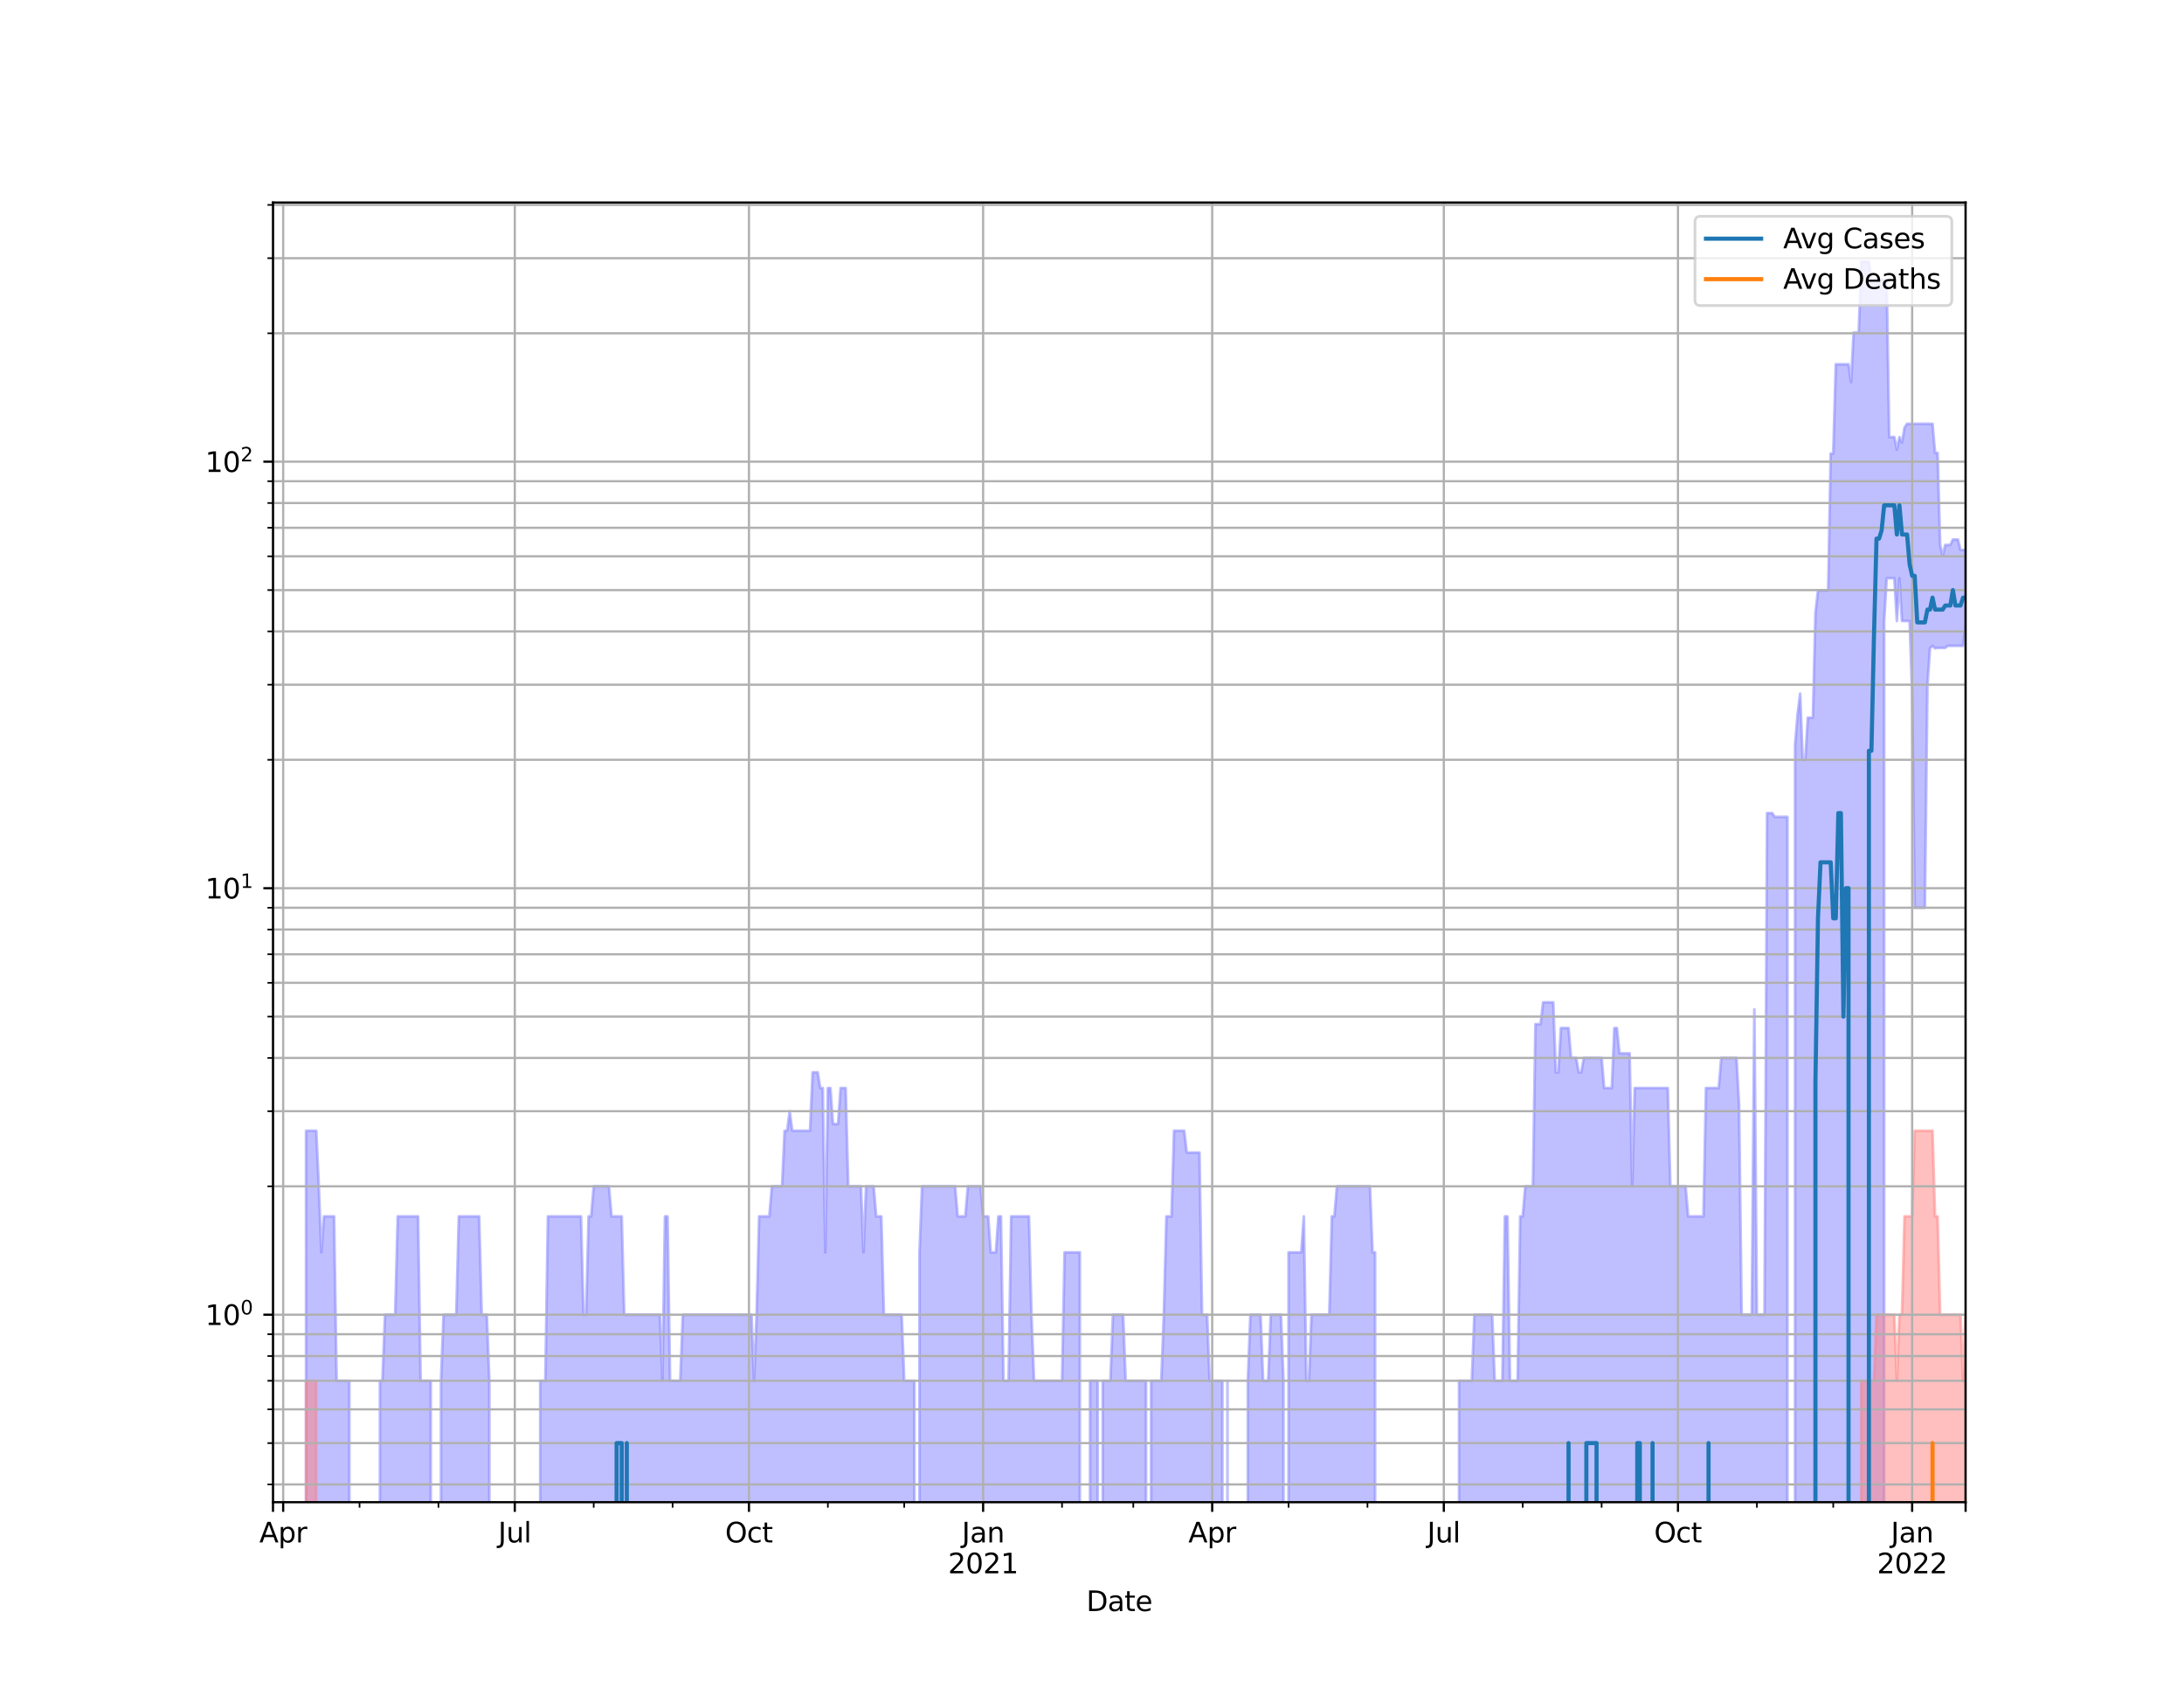<?xml version="1.0" encoding="utf-8" standalone="no"?>
<!DOCTYPE svg PUBLIC "-//W3C//DTD SVG 1.1//EN"
  "http://www.w3.org/Graphics/SVG/1.1/DTD/svg11.dtd">
<svg height="612pt" version="1.1" viewBox="0 0 792 612" width="792pt" xmlns="http://www.w3.org/2000/svg" xmlns:xlink="http://www.w3.org/1999/xlink">
 <defs>
  <style type="text/css">*{stroke-linecap:butt;stroke-linejoin:round;}</style>
 </defs>
 <g id="figure_1">
  <g id="patch_1">
   <path d="M 0 612 
L 792 612 
L 792 0 
L 0 0 
z
" style="fill:#ffffff;"/>
  </g>
  <g id="axes_1">
   <g id="patch_2">
    <path d="M 99 544.68 
L 712.8 544.68 
L 712.8 73.44 
L 99 73.44 
z
" style="fill:#ffffff;"/>
   </g>
   <g id="PolyCollection_1">
    <path clip-path="url(#p68e2955192)" d="M 99 155127.308 
L 99 155127.308 
L 99.923 155127.308 
L 100.846 155127.308 
L 101.769 155127.308 
L 102.692 155127.308 
L 103.615 155127.308 
L 104.538 155127.308 
L 105.461 155127.308 
L 106.384 155127.308 
L 107.307 155127.308 
L 108.23 155127.308 
L 109.153 155127.308 
L 110.076 155127.308 
L 110.999 409.995 
L 111.922 409.995 
L 112.845 409.995 
L 113.768 409.995 
L 114.691 409.995 
L 115.614 430.151 
L 116.537 454.107 
L 117.46 441.066 
L 118.383 441.066 
L 119.306 441.066 
L 120.229 441.066 
L 121.152 441.066 
L 122.075 500.661 
L 122.998 500.661 
L 123.921 500.661 
L 124.844 500.661 
L 125.767 500.661 
L 126.69 500.661 
L 127.613 155127.308 
L 128.536 155127.308 
L 129.459 155127.308 
L 130.382 155127.308 
L 131.305 155127.308 
L 132.228 155127.308 
L 133.151 155127.308 
L 134.074 155127.308 
L 134.997 155127.308 
L 135.92 155127.308 
L 136.843 155127.308 
L 137.766 500.661 
L 138.689 500.661 
L 139.612 476.706 
L 140.535 476.706 
L 141.458 476.706 
L 142.381 476.706 
L 143.304 476.706 
L 144.227 441.066 
L 145.15 441.066 
L 146.073 441.066 
L 146.996 441.066 
L 147.919 441.066 
L 148.842 441.066 
L 149.765 441.066 
L 150.688 441.066 
L 151.611 441.066 
L 152.534 500.661 
L 153.457 500.661 
L 154.38 500.661 
L 155.303 500.661 
L 156.226 500.661 
L 157.149 155127.308 
L 158.072 155127.308 
L 158.995 155127.308 
L 159.918 500.661 
L 160.842 476.706 
L 161.765 476.706 
L 162.688 476.706 
L 163.611 476.706 
L 164.534 476.706 
L 165.457 476.706 
L 166.38 441.066 
L 167.303 441.066 
L 168.226 441.066 
L 169.149 441.066 
L 170.072 441.066 
L 170.995 441.066 
L 171.918 441.066 
L 172.841 441.066 
L 173.764 441.066 
L 174.687 476.706 
L 175.61 476.706 
L 176.533 476.706 
L 177.456 500.661 
L 178.379 155127.308 
L 179.302 155127.308 
L 180.225 155127.308 
L 181.148 155127.308 
L 182.071 155127.308 
L 182.994 155127.308 
L 183.917 155127.308 
L 184.84 155127.308 
L 185.763 155127.308 
L 186.686 155127.308 
L 187.609 155127.308 
L 188.532 155127.308 
L 189.455 155127.308 
L 190.378 155127.308 
L 191.301 155127.308 
L 192.224 155127.308 
L 193.147 155127.308 
L 194.07 155127.308 
L 194.993 155127.308 
L 195.916 500.661 
L 196.839 500.661 
L 197.762 500.661 
L 198.685 441.066 
L 199.608 441.066 
L 200.531 441.066 
L 201.454 441.066 
L 202.377 441.066 
L 203.3 441.066 
L 204.223 441.066 
L 205.146 441.066 
L 206.069 441.066 
L 206.992 441.066 
L 207.915 441.066 
L 208.838 441.066 
L 209.761 441.066 
L 210.684 441.066 
L 211.607 476.706 
L 212.53 476.706 
L 213.453 441.066 
L 214.376 441.066 
L 215.299 430.151 
L 216.222 430.151 
L 217.145 430.151 
L 218.068 430.151 
L 218.991 430.151 
L 219.914 430.151 
L 220.837 430.151 
L 221.76 441.066 
L 222.683 441.066 
L 223.606 441.066 
L 224.529 441.066 
L 225.452 441.066 
L 226.375 476.706 
L 227.298 476.706 
L 228.221 476.706 
L 229.144 476.706 
L 230.067 476.706 
L 230.99 476.706 
L 231.913 476.706 
L 232.836 476.706 
L 233.759 476.706 
L 234.682 476.706 
L 235.605 476.706 
L 236.528 476.706 
L 237.451 476.706 
L 238.374 476.706 
L 239.297 476.706 
L 240.22 500.661 
L 241.143 441.066 
L 242.066 441.066 
L 242.989 500.661 
L 243.912 500.661 
L 244.835 500.661 
L 245.758 500.661 
L 246.681 500.661 
L 247.604 476.706 
L 248.527 476.706 
L 249.45 476.706 
L 250.373 476.706 
L 251.296 476.706 
L 252.219 476.706 
L 253.142 476.706 
L 254.065 476.706 
L 254.988 476.706 
L 255.911 476.706 
L 256.834 476.706 
L 257.757 476.706 
L 258.68 476.706 
L 259.603 476.706 
L 260.526 476.706 
L 261.449 476.706 
L 262.372 476.706 
L 263.295 476.706 
L 264.218 476.706 
L 265.141 476.706 
L 266.064 476.706 
L 266.987 476.706 
L 267.91 476.706 
L 268.833 476.706 
L 269.756 476.706 
L 270.679 476.706 
L 271.602 476.706 
L 272.525 476.706 
L 273.448 500.661 
L 274.371 476.706 
L 275.294 441.066 
L 276.217 441.066 
L 277.14 441.066 
L 278.063 441.066 
L 278.986 441.066 
L 279.909 430.151 
L 280.832 430.151 
L 281.755 430.151 
L 282.678 430.151 
L 283.602 430.151 
L 284.525 409.995 
L 285.448 409.995 
L 286.371 402.918 
L 287.294 409.995 
L 288.217 409.995 
L 289.14 409.995 
L 290.063 409.995 
L 290.986 409.995 
L 291.909 409.995 
L 292.832 409.995 
L 293.755 409.995 
L 294.678 388.833 
L 295.601 388.833 
L 296.524 388.833 
L 297.447 394.512 
L 298.37 394.512 
L 299.293 454.107 
L 300.216 394.512 
L 301.139 394.512 
L 302.062 407.552 
L 302.985 407.552 
L 303.908 407.552 
L 304.831 394.512 
L 305.754 394.512 
L 306.677 394.512 
L 307.6 430.151 
L 308.523 430.151 
L 309.446 430.151 
L 310.369 430.151 
L 311.292 430.151 
L 312.215 430.151 
L 313.138 454.107 
L 314.061 430.151 
L 314.984 430.151 
L 315.907 430.151 
L 316.83 430.151 
L 317.753 441.066 
L 318.676 441.066 
L 319.599 441.066 
L 320.522 476.706 
L 321.445 476.706 
L 322.368 476.706 
L 323.291 476.706 
L 324.214 476.706 
L 325.137 476.706 
L 326.06 476.706 
L 326.983 476.706 
L 327.906 500.661 
L 328.829 500.661 
L 329.752 500.661 
L 330.675 500.661 
L 331.598 500.661 
L 332.521 155127.308 
L 333.444 454.107 
L 334.367 430.151 
L 335.29 430.151 
L 336.213 430.151 
L 337.136 430.151 
L 338.059 430.151 
L 338.982 430.151 
L 339.905 430.151 
L 340.828 430.151 
L 341.751 430.151 
L 342.674 430.151 
L 343.597 430.151 
L 344.52 430.151 
L 345.443 430.151 
L 346.366 430.151 
L 347.289 441.066 
L 348.212 441.066 
L 349.135 441.066 
L 350.058 441.066 
L 350.981 430.151 
L 351.904 430.151 
L 352.827 430.151 
L 353.75 430.151 
L 354.673 430.151 
L 355.596 430.151 
L 356.519 441.066 
L 357.442 441.066 
L 358.365 441.066 
L 359.288 454.107 
L 360.211 454.107 
L 361.134 454.107 
L 362.057 441.066 
L 362.98 441.066 
L 363.903 500.661 
L 364.826 500.661 
L 365.749 500.661 
L 366.672 441.066 
L 367.595 441.066 
L 368.518 441.066 
L 369.441 441.066 
L 370.364 441.066 
L 371.287 441.066 
L 372.21 441.066 
L 373.133 441.066 
L 374.056 476.706 
L 374.979 500.661 
L 375.902 500.661 
L 376.825 500.661 
L 377.748 500.661 
L 378.671 500.661 
L 379.594 500.661 
L 380.517 500.661 
L 381.44 500.661 
L 382.363 500.661 
L 383.286 500.661 
L 384.209 500.661 
L 385.132 500.661 
L 386.055 454.107 
L 386.978 454.107 
L 387.901 454.107 
L 388.824 454.107 
L 389.747 454.107 
L 390.67 454.107 
L 391.593 454.107 
L 392.516 155127.308 
L 393.439 155127.308 
L 394.362 155127.308 
L 395.285 500.661 
L 396.208 500.661 
L 397.131 500.661 
L 398.054 500.661 
L 398.977 155127.308 
L 399.9 500.661 
L 400.823 500.661 
L 401.746 500.661 
L 402.669 500.661 
L 403.592 476.706 
L 404.515 476.706 
L 405.438 476.706 
L 406.362 476.706 
L 407.285 476.706 
L 408.208 500.661 
L 409.131 500.661 
L 410.054 500.661 
L 410.977 500.661 
L 411.9 500.661 
L 412.823 500.661 
L 413.746 500.661 
L 414.669 500.661 
L 415.592 500.661 
L 416.515 155127.308 
L 417.438 500.661 
L 418.361 500.661 
L 419.284 500.661 
L 420.207 500.661 
L 421.13 500.661 
L 422.053 476.706 
L 422.976 441.066 
L 423.899 441.066 
L 424.822 441.066 
L 425.745 409.995 
L 426.668 409.995 
L 427.591 409.995 
L 428.514 409.995 
L 429.437 409.995 
L 430.36 417.906 
L 431.283 417.906 
L 432.206 417.906 
L 433.129 417.906 
L 434.052 417.906 
L 434.975 417.906 
L 435.898 476.706 
L 436.821 476.706 
L 437.744 476.706 
L 438.667 500.661 
L 439.59 500.661 
L 440.513 500.661 
L 441.436 500.661 
L 442.359 500.661 
L 443.282 500.661 
L 444.205 155127.308 
L 445.128 500.661 
L 446.051 155127.308 
L 446.974 155127.308 
L 447.897 155127.308 
L 448.82 155127.308 
L 449.743 155127.308 
L 450.666 155127.308 
L 451.589 155127.308 
L 452.512 500.661 
L 453.435 476.706 
L 454.358 476.706 
L 455.281 476.706 
L 456.204 476.706 
L 457.127 476.706 
L 458.05 500.661 
L 458.973 500.661 
L 459.896 500.661 
L 460.819 476.706 
L 461.742 476.706 
L 462.665 476.706 
L 463.588 476.706 
L 464.511 476.706 
L 465.434 500.661 
L 466.357 155127.308 
L 467.28 454.107 
L 468.203 454.107 
L 469.126 454.107 
L 470.049 454.107 
L 470.972 454.107 
L 471.895 454.107 
L 472.818 441.066 
L 473.741 500.661 
L 474.664 500.661 
L 475.587 476.706 
L 476.51 476.706 
L 477.433 476.706 
L 478.356 476.706 
L 479.279 476.706 
L 480.202 476.706 
L 481.125 476.706 
L 482.048 476.706 
L 482.971 441.066 
L 483.894 441.066 
L 484.817 430.151 
L 485.74 430.151 
L 486.663 430.151 
L 487.586 430.151 
L 488.509 430.151 
L 489.432 430.151 
L 490.355 430.151 
L 491.278 430.151 
L 492.201 430.151 
L 493.124 430.151 
L 494.047 430.151 
L 494.97 430.151 
L 495.893 430.151 
L 496.816 430.151 
L 497.739 454.107 
L 498.662 454.107 
L 499.585 155127.308 
L 500.508 155127.308 
L 501.431 155127.308 
L 502.354 155127.308 
L 503.277 155127.308 
L 504.2 155127.308 
L 505.123 155127.308 
L 506.046 155127.308 
L 506.969 155127.308 
L 507.892 155127.308 
L 508.815 155127.308 
L 509.738 155127.308 
L 510.661 155127.308 
L 511.584 155127.308 
L 512.507 155127.308 
L 513.43 155127.308 
L 514.353 155127.308 
L 515.276 155127.308 
L 516.199 155127.308 
L 517.122 155127.308 
L 518.045 155127.308 
L 518.968 155127.308 
L 519.891 155127.308 
L 520.814 155127.308 
L 521.737 155127.308 
L 522.66 155127.308 
L 523.583 155127.308 
L 524.506 155127.308 
L 525.429 155127.308 
L 526.352 155127.308 
L 527.275 155127.308 
L 528.198 155127.308 
L 529.122 500.661 
L 530.045 500.661 
L 530.968 500.661 
L 531.891 500.661 
L 532.814 500.661 
L 533.737 500.661 
L 534.66 476.706 
L 535.583 476.706 
L 536.506 476.706 
L 537.429 476.706 
L 538.352 476.706 
L 539.275 476.706 
L 540.198 476.706 
L 541.121 476.706 
L 542.044 500.661 
L 542.967 500.661 
L 543.89 500.661 
L 544.813 500.661 
L 545.736 441.066 
L 546.659 441.066 
L 547.582 500.661 
L 548.505 500.661 
L 549.428 500.661 
L 550.351 500.661 
L 551.274 441.066 
L 552.197 441.066 
L 553.12 430.151 
L 554.043 430.151 
L 554.966 430.151 
L 555.889 430.151 
L 556.812 371.351 
L 557.735 371.351 
L 558.658 371.351 
L 559.581 363.44 
L 560.504 363.44 
L 561.427 363.44 
L 562.35 363.44 
L 563.273 363.44 
L 564.196 388.833 
L 565.119 388.833 
L 566.042 372.765 
L 566.965 372.765 
L 567.888 372.765 
L 568.811 372.765 
L 569.734 383.597 
L 570.657 383.597 
L 571.58 383.597 
L 572.503 388.833 
L 573.426 388.833 
L 574.349 383.597 
L 575.272 383.597 
L 576.195 383.597 
L 577.118 383.597 
L 578.041 383.597 
L 578.964 383.597 
L 579.887 383.597 
L 580.81 383.597 
L 581.733 394.512 
L 582.656 394.512 
L 583.579 394.512 
L 584.502 394.512 
L 585.425 372.765 
L 586.348 372.765 
L 587.271 381.938 
L 588.194 381.938 
L 589.117 381.938 
L 590.04 381.938 
L 590.963 381.938 
L 591.886 430.151 
L 592.809 394.512 
L 593.732 394.512 
L 594.655 394.512 
L 595.578 394.512 
L 596.501 394.512 
L 597.424 394.512 
L 598.347 394.512 
L 599.27 394.512 
L 600.193 394.512 
L 601.116 394.512 
L 602.039 394.512 
L 602.962 394.512 
L 603.885 394.512 
L 604.808 394.512 
L 605.731 430.151 
L 606.654 430.151 
L 607.577 430.151 
L 608.5 430.151 
L 609.423 430.151 
L 610.346 430.151 
L 611.269 430.151 
L 612.192 441.066 
L 613.115 441.066 
L 614.038 441.066 
L 614.961 441.066 
L 615.884 441.066 
L 616.807 441.066 
L 617.73 441.066 
L 618.653 394.512 
L 619.576 394.512 
L 620.499 394.512 
L 621.422 394.512 
L 622.345 394.512 
L 623.268 394.512 
L 624.191 383.597 
L 625.114 383.597 
L 626.037 383.597 
L 626.96 383.597 
L 627.883 383.597 
L 628.806 383.597 
L 629.729 383.597 
L 630.652 400.716 
L 631.575 476.706 
L 632.498 476.706 
L 633.421 476.706 
L 634.344 476.706 
L 635.267 476.706 
L 636.19 365.975 
L 637.113 476.706 
L 638.036 476.706 
L 638.959 476.706 
L 639.882 476.706 
L 640.805 294.822 
L 641.728 294.822 
L 642.651 294.822 
L 643.574 296.179 
L 644.497 296.179 
L 645.42 296.179 
L 646.343 296.179 
L 647.266 296.179 
L 648.189 296.179 
L 649.112 155127.308 
L 650.035 155127.308 
L 650.958 270.021 
L 651.882 258.92 
L 652.805 251.478 
L 653.728 275.5 
L 654.651 275.5 
L 655.574 260.245 
L 656.497 260.245 
L 657.42 260.245 
L 658.343 222.24 
L 659.266 214.093 
L 660.189 214.093 
L 661.112 214.093 
L 662.035 214.093 
L 662.958 214.093 
L 663.881 164.448 
L 664.804 164.448 
L 665.727 132.082 
L 666.65 132.082 
L 667.573 132.082 
L 668.496 132.082 
L 669.419 132.082 
L 670.342 132.082 
L 671.265 138.579 
L 672.188 120.615 
L 673.111 120.615 
L 674.034 120.615 
L 674.957 94.86 
L 675.88 94.86 
L 676.803 94.86 
L 677.726 94.86 
L 678.649 101.848 
L 679.572 101.394 
L 680.495 101.394 
L 681.418 101.394 
L 682.341 101.394 
L 683.264 101.394 
L 684.187 101.394 
L 685.11 158.486 
L 686.033 158.486 
L 686.956 158.486 
L 687.879 163.049 
L 688.802 158.486 
L 689.725 160.456 
L 690.648 155.047 
L 691.571 153.664 
L 692.494 153.664 
L 693.417 153.664 
L 694.34 153.664 
L 695.263 153.664 
L 696.186 153.664 
L 697.109 153.664 
L 698.032 153.664 
L 698.955 153.664 
L 699.878 153.664 
L 700.801 153.664 
L 701.724 164.191 
L 702.647 164.191 
L 703.57 197.589 
L 704.493 201.602 
L 705.416 197.589 
L 706.339 197.589 
L 707.262 197.589 
L 708.185 195.618 
L 709.108 195.618 
L 710.031 195.618 
L 710.954 199.403 
L 711.877 199.403 
L 712.8 199.403 
L 712.8 226.473 
L 712.8 226.473 
L 711.877 234.182 
L 710.954 234.182 
L 710.031 234.182 
L 709.108 234.182 
L 708.185 234.182 
L 707.262 234.182 
L 706.339 234.182 
L 705.416 234.912 
L 704.493 234.912 
L 703.57 234.912 
L 702.647 234.912 
L 701.724 235.096 
L 700.801 234.182 
L 699.878 235.096 
L 698.955 248.717 
L 698.032 329.131 
L 697.109 329.131 
L 696.186 329.131 
L 695.263 329.131 
L 694.34 329.131 
L 693.417 251.01 
L 692.494 225.191 
L 691.571 225.191 
L 690.648 225.191 
L 689.725 225.191 
L 688.802 209.666 
L 687.879 225.191 
L 686.956 209.666 
L 686.033 209.666 
L 685.11 209.666 
L 684.187 209.666 
L 683.264 225.191 
L 682.341 155127.308 
L 681.418 155127.308 
L 680.495 155127.308 
L 679.572 155127.308 
L 678.649 155127.308 
L 677.726 155127.308 
L 676.803 155127.308 
L 675.88 155127.308 
L 674.957 155127.308 
L 674.034 155127.308 
L 673.111 155127.308 
L 672.188 155127.308 
L 671.265 155127.308 
L 670.342 155127.308 
L 669.419 155127.308 
L 668.496 155127.308 
L 667.573 155127.308 
L 666.65 155127.308 
L 665.727 155127.308 
L 664.804 155127.308 
L 663.881 155127.308 
L 662.958 155127.308 
L 662.035 155127.308 
L 661.112 155127.308 
L 660.189 155127.308 
L 659.266 155127.308 
L 658.343 155127.308 
L 657.42 155127.308 
L 656.497 155127.308 
L 655.574 155127.308 
L 654.651 155127.308 
L 653.728 155127.308 
L 652.805 155127.308 
L 651.882 155127.308 
L 650.958 155127.308 
L 650.035 155127.308 
L 649.112 155127.308 
L 648.189 155127.308 
L 647.266 155127.308 
L 646.343 155127.308 
L 645.42 155127.308 
L 644.497 155127.308 
L 643.574 155127.308 
L 642.651 155127.308 
L 641.728 155127.308 
L 640.805 155127.308 
L 639.882 155127.308 
L 638.959 155127.308 
L 638.036 155127.308 
L 637.113 155127.308 
L 636.19 155127.308 
L 635.267 155127.308 
L 634.344 155127.308 
L 633.421 155127.308 
L 632.498 155127.308 
L 631.575 155127.308 
L 630.652 155127.308 
L 629.729 155127.308 
L 628.806 155127.308 
L 627.883 155127.308 
L 626.96 155127.308 
L 626.037 155127.308 
L 625.114 155127.308 
L 624.191 155127.308 
L 623.268 155127.308 
L 622.345 155127.308 
L 621.422 155127.308 
L 620.499 155127.308 
L 619.576 155127.308 
L 618.653 155127.308 
L 617.73 155127.308 
L 616.807 155127.308 
L 615.884 155127.308 
L 614.961 155127.308 
L 614.038 155127.308 
L 613.115 155127.308 
L 612.192 155127.308 
L 611.269 155127.308 
L 610.346 155127.308 
L 609.423 155127.308 
L 608.5 155127.308 
L 607.577 155127.308 
L 606.654 155127.308 
L 605.731 155127.308 
L 604.808 155127.308 
L 603.885 155127.308 
L 602.962 155127.308 
L 602.039 155127.308 
L 601.116 155127.308 
L 600.193 155127.308 
L 599.27 155127.308 
L 598.347 155127.308 
L 597.424 155127.308 
L 596.501 155127.308 
L 595.578 155127.308 
L 594.655 155127.308 
L 593.732 155127.308 
L 592.809 155127.308 
L 591.886 155127.308 
L 590.963 155127.308 
L 590.04 155127.308 
L 589.117 155127.308 
L 588.194 155127.308 
L 587.271 155127.308 
L 586.348 155127.308 
L 585.425 155127.308 
L 584.502 155127.308 
L 583.579 155127.308 
L 582.656 155127.308 
L 581.733 155127.308 
L 580.81 155127.308 
L 579.887 155127.308 
L 578.964 155127.308 
L 578.041 155127.308 
L 577.118 155127.308 
L 576.195 155127.308 
L 575.272 155127.308 
L 574.349 155127.308 
L 573.426 155127.308 
L 572.503 155127.308 
L 571.58 155127.308 
L 570.657 155127.308 
L 569.734 155127.308 
L 568.811 155127.308 
L 567.888 155127.308 
L 566.965 155127.308 
L 566.042 155127.308 
L 565.119 155127.308 
L 564.196 155127.308 
L 563.273 155127.308 
L 562.35 155127.308 
L 561.427 155127.308 
L 560.504 155127.308 
L 559.581 155127.308 
L 558.658 155127.308 
L 557.735 155127.308 
L 556.812 155127.308 
L 555.889 155127.308 
L 554.966 155127.308 
L 554.043 155127.308 
L 553.12 155127.308 
L 552.197 155127.308 
L 551.274 155127.308 
L 550.351 155127.308 
L 549.428 155127.308 
L 548.505 155127.308 
L 547.582 155127.308 
L 546.659 155127.308 
L 545.736 155127.308 
L 544.813 155127.308 
L 543.89 155127.308 
L 542.967 155127.308 
L 542.044 155127.308 
L 541.121 155127.308 
L 540.198 155127.308 
L 539.275 155127.308 
L 538.352 155127.308 
L 537.429 155127.308 
L 536.506 155127.308 
L 535.583 155127.308 
L 534.66 155127.308 
L 533.737 155127.308 
L 532.814 155127.308 
L 531.891 155127.308 
L 530.968 155127.308 
L 530.045 155127.308 
L 529.122 155127.308 
L 528.198 155127.308 
L 527.275 155127.308 
L 526.352 155127.308 
L 525.429 155127.308 
L 524.506 155127.308 
L 523.583 155127.308 
L 522.66 155127.308 
L 521.737 155127.308 
L 520.814 155127.308 
L 519.891 155127.308 
L 518.968 155127.308 
L 518.045 155127.308 
L 517.122 155127.308 
L 516.199 155127.308 
L 515.276 155127.308 
L 514.353 155127.308 
L 513.43 155127.308 
L 512.507 155127.308 
L 511.584 155127.308 
L 510.661 155127.308 
L 509.738 155127.308 
L 508.815 155127.308 
L 507.892 155127.308 
L 506.969 155127.308 
L 506.046 155127.308 
L 505.123 155127.308 
L 504.2 155127.308 
L 503.277 155127.308 
L 502.354 155127.308 
L 501.431 155127.308 
L 500.508 155127.308 
L 499.585 155127.308 
L 498.662 155127.308 
L 497.739 155127.308 
L 496.816 155127.308 
L 495.893 155127.308 
L 494.97 155127.308 
L 494.047 155127.308 
L 493.124 155127.308 
L 492.201 155127.308 
L 491.278 155127.308 
L 490.355 155127.308 
L 489.432 155127.308 
L 488.509 155127.308 
L 487.586 155127.308 
L 486.663 155127.308 
L 485.74 155127.308 
L 484.817 155127.308 
L 483.894 155127.308 
L 482.971 155127.308 
L 482.048 155127.308 
L 481.125 155127.308 
L 480.202 155127.308 
L 479.279 155127.308 
L 478.356 155127.308 
L 477.433 155127.308 
L 476.51 155127.308 
L 475.587 155127.308 
L 474.664 155127.308 
L 473.741 155127.308 
L 472.818 155127.308 
L 471.895 155127.308 
L 470.972 155127.308 
L 470.049 155127.308 
L 469.126 155127.308 
L 468.203 155127.308 
L 467.28 155127.308 
L 466.357 155127.308 
L 465.434 155127.308 
L 464.511 155127.308 
L 463.588 155127.308 
L 462.665 155127.308 
L 461.742 155127.308 
L 460.819 155127.308 
L 459.896 155127.308 
L 458.973 155127.308 
L 458.05 155127.308 
L 457.127 155127.308 
L 456.204 155127.308 
L 455.281 155127.308 
L 454.358 155127.308 
L 453.435 155127.308 
L 452.512 155127.308 
L 451.589 155127.308 
L 450.666 155127.308 
L 449.743 155127.308 
L 448.82 155127.308 
L 447.897 155127.308 
L 446.974 155127.308 
L 446.051 155127.308 
L 445.128 155127.308 
L 444.205 155127.308 
L 443.282 155127.308 
L 442.359 155127.308 
L 441.436 155127.308 
L 440.513 155127.308 
L 439.59 155127.308 
L 438.667 155127.308 
L 437.744 155127.308 
L 436.821 155127.308 
L 435.898 155127.308 
L 434.975 155127.308 
L 434.052 155127.308 
L 433.129 155127.308 
L 432.206 155127.308 
L 431.283 155127.308 
L 430.36 155127.308 
L 429.437 155127.308 
L 428.514 155127.308 
L 427.591 155127.308 
L 426.668 155127.308 
L 425.745 155127.308 
L 424.822 155127.308 
L 423.899 155127.308 
L 422.976 155127.308 
L 422.053 155127.308 
L 421.13 155127.308 
L 420.207 155127.308 
L 419.284 155127.308 
L 418.361 155127.308 
L 417.438 155127.308 
L 416.515 155127.308 
L 415.592 155127.308 
L 414.669 155127.308 
L 413.746 155127.308 
L 412.823 155127.308 
L 411.9 155127.308 
L 410.977 155127.308 
L 410.054 155127.308 
L 409.131 155127.308 
L 408.208 155127.308 
L 407.285 155127.308 
L 406.362 155127.308 
L 405.438 155127.308 
L 404.515 155127.308 
L 403.592 155127.308 
L 402.669 155127.308 
L 401.746 155127.308 
L 400.823 155127.308 
L 399.9 155127.308 
L 398.977 155127.308 
L 398.054 155127.308 
L 397.131 155127.308 
L 396.208 155127.308 
L 395.285 155127.308 
L 394.362 155127.308 
L 393.439 155127.308 
L 392.516 155127.308 
L 391.593 155127.308 
L 390.67 155127.308 
L 389.747 155127.308 
L 388.824 155127.308 
L 387.901 155127.308 
L 386.978 155127.308 
L 386.055 155127.308 
L 385.132 155127.308 
L 384.209 155127.308 
L 383.286 155127.308 
L 382.363 155127.308 
L 381.44 155127.308 
L 380.517 155127.308 
L 379.594 155127.308 
L 378.671 155127.308 
L 377.748 155127.308 
L 376.825 155127.308 
L 375.902 155127.308 
L 374.979 155127.308 
L 374.056 155127.308 
L 373.133 155127.308 
L 372.21 155127.308 
L 371.287 155127.308 
L 370.364 155127.308 
L 369.441 155127.308 
L 368.518 155127.308 
L 367.595 155127.308 
L 366.672 155127.308 
L 365.749 155127.308 
L 364.826 155127.308 
L 363.903 155127.308 
L 362.98 155127.308 
L 362.057 155127.308 
L 361.134 155127.308 
L 360.211 155127.308 
L 359.288 155127.308 
L 358.365 155127.308 
L 357.442 155127.308 
L 356.519 155127.308 
L 355.596 155127.308 
L 354.673 155127.308 
L 353.75 155127.308 
L 352.827 155127.308 
L 351.904 155127.308 
L 350.981 155127.308 
L 350.058 155127.308 
L 349.135 155127.308 
L 348.212 155127.308 
L 347.289 155127.308 
L 346.366 155127.308 
L 345.443 155127.308 
L 344.52 155127.308 
L 343.597 155127.308 
L 342.674 155127.308 
L 341.751 155127.308 
L 340.828 155127.308 
L 339.905 155127.308 
L 338.982 155127.308 
L 338.059 155127.308 
L 337.136 155127.308 
L 336.213 155127.308 
L 335.29 155127.308 
L 334.367 155127.308 
L 333.444 155127.308 
L 332.521 155127.308 
L 331.598 155127.308 
L 330.675 155127.308 
L 329.752 155127.308 
L 328.829 155127.308 
L 327.906 155127.308 
L 326.983 155127.308 
L 326.06 155127.308 
L 325.137 155127.308 
L 324.214 155127.308 
L 323.291 155127.308 
L 322.368 155127.308 
L 321.445 155127.308 
L 320.522 155127.308 
L 319.599 155127.308 
L 318.676 155127.308 
L 317.753 155127.308 
L 316.83 155127.308 
L 315.907 155127.308 
L 314.984 155127.308 
L 314.061 155127.308 
L 313.138 155127.308 
L 312.215 155127.308 
L 311.292 155127.308 
L 310.369 155127.308 
L 309.446 155127.308 
L 308.523 155127.308 
L 307.6 155127.308 
L 306.677 155127.308 
L 305.754 155127.308 
L 304.831 155127.308 
L 303.908 155127.308 
L 302.985 155127.308 
L 302.062 155127.308 
L 301.139 155127.308 
L 300.216 155127.308 
L 299.293 155127.308 
L 298.37 155127.308 
L 297.447 155127.308 
L 296.524 155127.308 
L 295.601 155127.308 
L 294.678 155127.308 
L 293.755 155127.308 
L 292.832 155127.308 
L 291.909 155127.308 
L 290.986 155127.308 
L 290.063 155127.308 
L 289.14 155127.308 
L 288.217 155127.308 
L 287.294 155127.308 
L 286.371 155127.308 
L 285.448 155127.308 
L 284.525 155127.308 
L 283.602 155127.308 
L 282.678 155127.308 
L 281.755 155127.308 
L 280.832 155127.308 
L 279.909 155127.308 
L 278.986 155127.308 
L 278.063 155127.308 
L 277.14 155127.308 
L 276.217 155127.308 
L 275.294 155127.308 
L 274.371 155127.308 
L 273.448 155127.308 
L 272.525 155127.308 
L 271.602 155127.308 
L 270.679 155127.308 
L 269.756 155127.308 
L 268.833 155127.308 
L 267.91 155127.308 
L 266.987 155127.308 
L 266.064 155127.308 
L 265.141 155127.308 
L 264.218 155127.308 
L 263.295 155127.308 
L 262.372 155127.308 
L 261.449 155127.308 
L 260.526 155127.308 
L 259.603 155127.308 
L 258.68 155127.308 
L 257.757 155127.308 
L 256.834 155127.308 
L 255.911 155127.308 
L 254.988 155127.308 
L 254.065 155127.308 
L 253.142 155127.308 
L 252.219 155127.308 
L 251.296 155127.308 
L 250.373 155127.308 
L 249.45 155127.308 
L 248.527 155127.308 
L 247.604 155127.308 
L 246.681 155127.308 
L 245.758 155127.308 
L 244.835 155127.308 
L 243.912 155127.308 
L 242.989 155127.308 
L 242.066 155127.308 
L 241.143 155127.308 
L 240.22 155127.308 
L 239.297 155127.308 
L 238.374 155127.308 
L 237.451 155127.308 
L 236.528 155127.308 
L 235.605 155127.308 
L 234.682 155127.308 
L 233.759 155127.308 
L 232.836 155127.308 
L 231.913 155127.308 
L 230.99 155127.308 
L 230.067 155127.308 
L 229.144 155127.308 
L 228.221 155127.308 
L 227.298 155127.308 
L 226.375 155127.308 
L 225.452 155127.308 
L 224.529 155127.308 
L 223.606 155127.308 
L 222.683 155127.308 
L 221.76 155127.308 
L 220.837 155127.308 
L 219.914 155127.308 
L 218.991 155127.308 
L 218.068 155127.308 
L 217.145 155127.308 
L 216.222 155127.308 
L 215.299 155127.308 
L 214.376 155127.308 
L 213.453 155127.308 
L 212.53 155127.308 
L 211.607 155127.308 
L 210.684 155127.308 
L 209.761 155127.308 
L 208.838 155127.308 
L 207.915 155127.308 
L 206.992 155127.308 
L 206.069 155127.308 
L 205.146 155127.308 
L 204.223 155127.308 
L 203.3 155127.308 
L 202.377 155127.308 
L 201.454 155127.308 
L 200.531 155127.308 
L 199.608 155127.308 
L 198.685 155127.308 
L 197.762 155127.308 
L 196.839 155127.308 
L 195.916 155127.308 
L 194.993 155127.308 
L 194.07 155127.308 
L 193.147 155127.308 
L 192.224 155127.308 
L 191.301 155127.308 
L 190.378 155127.308 
L 189.455 155127.308 
L 188.532 155127.308 
L 187.609 155127.308 
L 186.686 155127.308 
L 185.763 155127.308 
L 184.84 155127.308 
L 183.917 155127.308 
L 182.994 155127.308 
L 182.071 155127.308 
L 181.148 155127.308 
L 180.225 155127.308 
L 179.302 155127.308 
L 178.379 155127.308 
L 177.456 155127.308 
L 176.533 155127.308 
L 175.61 155127.308 
L 174.687 155127.308 
L 173.764 155127.308 
L 172.841 155127.308 
L 171.918 155127.308 
L 170.995 155127.308 
L 170.072 155127.308 
L 169.149 155127.308 
L 168.226 155127.308 
L 167.303 155127.308 
L 166.38 155127.308 
L 165.457 155127.308 
L 164.534 155127.308 
L 163.611 155127.308 
L 162.688 155127.308 
L 161.765 155127.308 
L 160.842 155127.308 
L 159.918 155127.308 
L 158.995 155127.308 
L 158.072 155127.308 
L 157.149 155127.308 
L 156.226 155127.308 
L 155.303 155127.308 
L 154.38 155127.308 
L 153.457 155127.308 
L 152.534 155127.308 
L 151.611 155127.308 
L 150.688 155127.308 
L 149.765 155127.308 
L 148.842 155127.308 
L 147.919 155127.308 
L 146.996 155127.308 
L 146.073 155127.308 
L 145.15 155127.308 
L 144.227 155127.308 
L 143.304 155127.308 
L 142.381 155127.308 
L 141.458 155127.308 
L 140.535 155127.308 
L 139.612 155127.308 
L 138.689 155127.308 
L 137.766 155127.308 
L 136.843 155127.308 
L 135.92 155127.308 
L 134.997 155127.308 
L 134.074 155127.308 
L 133.151 155127.308 
L 132.228 155127.308 
L 131.305 155127.308 
L 130.382 155127.308 
L 129.459 155127.308 
L 128.536 155127.308 
L 127.613 155127.308 
L 126.69 155127.308 
L 125.767 155127.308 
L 124.844 155127.308 
L 123.921 155127.308 
L 122.998 155127.308 
L 122.075 155127.308 
L 121.152 155127.308 
L 120.229 155127.308 
L 119.306 155127.308 
L 118.383 155127.308 
L 117.46 155127.308 
L 116.537 155127.308 
L 115.614 155127.308 
L 114.691 155127.308 
L 113.768 155127.308 
L 112.845 155127.308 
L 111.922 155127.308 
L 110.999 155127.308 
L 110.076 155127.308 
L 109.153 155127.308 
L 108.23 155127.308 
L 107.307 155127.308 
L 106.384 155127.308 
L 105.461 155127.308 
L 104.538 155127.308 
L 103.615 155127.308 
L 102.692 155127.308 
L 101.769 155127.308 
L 100.846 155127.308 
L 99.923 155127.308 
L 99 155127.308 
z
" style="fill:#8080ff;fill-opacity:0.5;stroke:#8080ff;stroke-opacity:0.5;"/>
   </g>
   <g id="PolyCollection_2">
    <path clip-path="url(#p68e2955192)" d="M 99 155127.308 
L 99 155127.308 
L 99.923 155127.308 
L 100.846 155127.308 
L 101.769 155127.308 
L 102.692 155127.308 
L 103.615 155127.308 
L 104.538 155127.308 
L 105.461 155127.308 
L 106.384 155127.308 
L 107.307 155127.308 
L 108.23 155127.308 
L 109.153 155127.308 
L 110.076 155127.308 
L 110.999 500.661 
L 111.922 500.661 
L 112.845 500.661 
L 113.768 500.661 
L 114.691 500.661 
L 115.614 155127.308 
L 116.537 155127.308 
L 117.46 155127.308 
L 118.383 155127.308 
L 119.306 155127.308 
L 120.229 155127.308 
L 121.152 155127.308 
L 122.075 155127.308 
L 122.998 155127.308 
L 123.921 155127.308 
L 124.844 155127.308 
L 125.767 155127.308 
L 126.69 155127.308 
L 127.613 155127.308 
L 128.536 155127.308 
L 129.459 155127.308 
L 130.382 155127.308 
L 131.305 155127.308 
L 132.228 155127.308 
L 133.151 155127.308 
L 134.074 155127.308 
L 134.997 155127.308 
L 135.92 155127.308 
L 136.843 155127.308 
L 137.766 155127.308 
L 138.689 155127.308 
L 139.612 155127.308 
L 140.535 155127.308 
L 141.458 155127.308 
L 142.381 155127.308 
L 143.304 155127.308 
L 144.227 155127.308 
L 145.15 155127.308 
L 146.073 155127.308 
L 146.996 155127.308 
L 147.919 155127.308 
L 148.842 155127.308 
L 149.765 155127.308 
L 150.688 155127.308 
L 151.611 155127.308 
L 152.534 155127.308 
L 153.457 155127.308 
L 154.38 155127.308 
L 155.303 155127.308 
L 156.226 155127.308 
L 157.149 155127.308 
L 158.072 155127.308 
L 158.995 155127.308 
L 159.918 155127.308 
L 160.842 155127.308 
L 161.765 155127.308 
L 162.688 155127.308 
L 163.611 155127.308 
L 164.534 155127.308 
L 165.457 155127.308 
L 166.38 155127.308 
L 167.303 155127.308 
L 168.226 155127.308 
L 169.149 155127.308 
L 170.072 155127.308 
L 170.995 155127.308 
L 171.918 155127.308 
L 172.841 155127.308 
L 173.764 155127.308 
L 174.687 155127.308 
L 175.61 155127.308 
L 176.533 155127.308 
L 177.456 155127.308 
L 178.379 155127.308 
L 179.302 155127.308 
L 180.225 155127.308 
L 181.148 155127.308 
L 182.071 155127.308 
L 182.994 155127.308 
L 183.917 155127.308 
L 184.84 155127.308 
L 185.763 155127.308 
L 186.686 155127.308 
L 187.609 155127.308 
L 188.532 155127.308 
L 189.455 155127.308 
L 190.378 155127.308 
L 191.301 155127.308 
L 192.224 155127.308 
L 193.147 155127.308 
L 194.07 155127.308 
L 194.993 155127.308 
L 195.916 155127.308 
L 196.839 155127.308 
L 197.762 155127.308 
L 198.685 155127.308 
L 199.608 155127.308 
L 200.531 155127.308 
L 201.454 155127.308 
L 202.377 155127.308 
L 203.3 155127.308 
L 204.223 155127.308 
L 205.146 155127.308 
L 206.069 155127.308 
L 206.992 155127.308 
L 207.915 155127.308 
L 208.838 155127.308 
L 209.761 155127.308 
L 210.684 155127.308 
L 211.607 155127.308 
L 212.53 155127.308 
L 213.453 155127.308 
L 214.376 155127.308 
L 215.299 155127.308 
L 216.222 155127.308 
L 217.145 155127.308 
L 218.068 155127.308 
L 218.991 155127.308 
L 219.914 155127.308 
L 220.837 155127.308 
L 221.76 155127.308 
L 222.683 155127.308 
L 223.606 155127.308 
L 224.529 155127.308 
L 225.452 155127.308 
L 226.375 155127.308 
L 227.298 155127.308 
L 228.221 155127.308 
L 229.144 155127.308 
L 230.067 155127.308 
L 230.99 155127.308 
L 231.913 155127.308 
L 232.836 155127.308 
L 233.759 155127.308 
L 234.682 155127.308 
L 235.605 155127.308 
L 236.528 155127.308 
L 237.451 155127.308 
L 238.374 155127.308 
L 239.297 155127.308 
L 240.22 155127.308 
L 241.143 155127.308 
L 242.066 155127.308 
L 242.989 155127.308 
L 243.912 155127.308 
L 244.835 155127.308 
L 245.758 155127.308 
L 246.681 155127.308 
L 247.604 155127.308 
L 248.527 155127.308 
L 249.45 155127.308 
L 250.373 155127.308 
L 251.296 155127.308 
L 252.219 155127.308 
L 253.142 155127.308 
L 254.065 155127.308 
L 254.988 155127.308 
L 255.911 155127.308 
L 256.834 155127.308 
L 257.757 155127.308 
L 258.68 155127.308 
L 259.603 155127.308 
L 260.526 155127.308 
L 261.449 155127.308 
L 262.372 155127.308 
L 263.295 155127.308 
L 264.218 155127.308 
L 265.141 155127.308 
L 266.064 155127.308 
L 266.987 155127.308 
L 267.91 155127.308 
L 268.833 155127.308 
L 269.756 155127.308 
L 270.679 155127.308 
L 271.602 155127.308 
L 272.525 155127.308 
L 273.448 155127.308 
L 274.371 155127.308 
L 275.294 155127.308 
L 276.217 155127.308 
L 277.14 155127.308 
L 278.063 155127.308 
L 278.986 155127.308 
L 279.909 155127.308 
L 280.832 155127.308 
L 281.755 155127.308 
L 282.678 155127.308 
L 283.602 155127.308 
L 284.525 155127.308 
L 285.448 155127.308 
L 286.371 155127.308 
L 287.294 155127.308 
L 288.217 155127.308 
L 289.14 155127.308 
L 290.063 155127.308 
L 290.986 155127.308 
L 291.909 155127.308 
L 292.832 155127.308 
L 293.755 155127.308 
L 294.678 155127.308 
L 295.601 155127.308 
L 296.524 155127.308 
L 297.447 155127.308 
L 298.37 155127.308 
L 299.293 155127.308 
L 300.216 155127.308 
L 301.139 155127.308 
L 302.062 155127.308 
L 302.985 155127.308 
L 303.908 155127.308 
L 304.831 155127.308 
L 305.754 155127.308 
L 306.677 155127.308 
L 307.6 155127.308 
L 308.523 155127.308 
L 309.446 155127.308 
L 310.369 155127.308 
L 311.292 155127.308 
L 312.215 155127.308 
L 313.138 155127.308 
L 314.061 155127.308 
L 314.984 155127.308 
L 315.907 155127.308 
L 316.83 155127.308 
L 317.753 155127.308 
L 318.676 155127.308 
L 319.599 155127.308 
L 320.522 155127.308 
L 321.445 155127.308 
L 322.368 155127.308 
L 323.291 155127.308 
L 324.214 155127.308 
L 325.137 155127.308 
L 326.06 155127.308 
L 326.983 155127.308 
L 327.906 155127.308 
L 328.829 155127.308 
L 329.752 155127.308 
L 330.675 155127.308 
L 331.598 155127.308 
L 332.521 155127.308 
L 333.444 155127.308 
L 334.367 155127.308 
L 335.29 155127.308 
L 336.213 155127.308 
L 337.136 155127.308 
L 338.059 155127.308 
L 338.982 155127.308 
L 339.905 155127.308 
L 340.828 155127.308 
L 341.751 155127.308 
L 342.674 155127.308 
L 343.597 155127.308 
L 344.52 155127.308 
L 345.443 155127.308 
L 346.366 155127.308 
L 347.289 155127.308 
L 348.212 155127.308 
L 349.135 155127.308 
L 350.058 155127.308 
L 350.981 155127.308 
L 351.904 155127.308 
L 352.827 155127.308 
L 353.75 155127.308 
L 354.673 155127.308 
L 355.596 155127.308 
L 356.519 155127.308 
L 357.442 155127.308 
L 358.365 155127.308 
L 359.288 155127.308 
L 360.211 155127.308 
L 361.134 155127.308 
L 362.057 155127.308 
L 362.98 155127.308 
L 363.903 155127.308 
L 364.826 155127.308 
L 365.749 155127.308 
L 366.672 155127.308 
L 367.595 155127.308 
L 368.518 155127.308 
L 369.441 155127.308 
L 370.364 155127.308 
L 371.287 155127.308 
L 372.21 155127.308 
L 373.133 155127.308 
L 374.056 155127.308 
L 374.979 155127.308 
L 375.902 155127.308 
L 376.825 155127.308 
L 377.748 155127.308 
L 378.671 155127.308 
L 379.594 155127.308 
L 380.517 155127.308 
L 381.44 155127.308 
L 382.363 155127.308 
L 383.286 155127.308 
L 384.209 155127.308 
L 385.132 155127.308 
L 386.055 155127.308 
L 386.978 155127.308 
L 387.901 155127.308 
L 388.824 155127.308 
L 389.747 155127.308 
L 390.67 155127.308 
L 391.593 155127.308 
L 392.516 155127.308 
L 393.439 155127.308 
L 394.362 155127.308 
L 395.285 155127.308 
L 396.208 155127.308 
L 397.131 155127.308 
L 398.054 155127.308 
L 398.977 155127.308 
L 399.9 155127.308 
L 400.823 155127.308 
L 401.746 155127.308 
L 402.669 155127.308 
L 403.592 155127.308 
L 404.515 155127.308 
L 405.438 155127.308 
L 406.362 155127.308 
L 407.285 155127.308 
L 408.208 155127.308 
L 409.131 155127.308 
L 410.054 155127.308 
L 410.977 155127.308 
L 411.9 155127.308 
L 412.823 155127.308 
L 413.746 155127.308 
L 414.669 155127.308 
L 415.592 155127.308 
L 416.515 155127.308 
L 417.438 155127.308 
L 418.361 155127.308 
L 419.284 155127.308 
L 420.207 155127.308 
L 421.13 155127.308 
L 422.053 155127.308 
L 422.976 155127.308 
L 423.899 155127.308 
L 424.822 155127.308 
L 425.745 155127.308 
L 426.668 155127.308 
L 427.591 155127.308 
L 428.514 155127.308 
L 429.437 155127.308 
L 430.36 155127.308 
L 431.283 155127.308 
L 432.206 155127.308 
L 433.129 155127.308 
L 434.052 155127.308 
L 434.975 155127.308 
L 435.898 155127.308 
L 436.821 155127.308 
L 437.744 155127.308 
L 438.667 155127.308 
L 439.59 155127.308 
L 440.513 155127.308 
L 441.436 155127.308 
L 442.359 155127.308 
L 443.282 155127.308 
L 444.205 155127.308 
L 445.128 155127.308 
L 446.051 155127.308 
L 446.974 155127.308 
L 447.897 155127.308 
L 448.82 155127.308 
L 449.743 155127.308 
L 450.666 155127.308 
L 451.589 155127.308 
L 452.512 155127.308 
L 453.435 155127.308 
L 454.358 155127.308 
L 455.281 155127.308 
L 456.204 155127.308 
L 457.127 155127.308 
L 458.05 155127.308 
L 458.973 155127.308 
L 459.896 155127.308 
L 460.819 155127.308 
L 461.742 155127.308 
L 462.665 155127.308 
L 463.588 155127.308 
L 464.511 155127.308 
L 465.434 155127.308 
L 466.357 155127.308 
L 467.28 155127.308 
L 468.203 155127.308 
L 469.126 155127.308 
L 470.049 155127.308 
L 470.972 155127.308 
L 471.895 155127.308 
L 472.818 155127.308 
L 473.741 155127.308 
L 474.664 155127.308 
L 475.587 155127.308 
L 476.51 155127.308 
L 477.433 155127.308 
L 478.356 155127.308 
L 479.279 155127.308 
L 480.202 155127.308 
L 481.125 155127.308 
L 482.048 155127.308 
L 482.971 155127.308 
L 483.894 155127.308 
L 484.817 155127.308 
L 485.74 155127.308 
L 486.663 155127.308 
L 487.586 155127.308 
L 488.509 155127.308 
L 489.432 155127.308 
L 490.355 155127.308 
L 491.278 155127.308 
L 492.201 155127.308 
L 493.124 155127.308 
L 494.047 155127.308 
L 494.97 155127.308 
L 495.893 155127.308 
L 496.816 155127.308 
L 497.739 155127.308 
L 498.662 155127.308 
L 499.585 155127.308 
L 500.508 155127.308 
L 501.431 155127.308 
L 502.354 155127.308 
L 503.277 155127.308 
L 504.2 155127.308 
L 505.123 155127.308 
L 506.046 155127.308 
L 506.969 155127.308 
L 507.892 155127.308 
L 508.815 155127.308 
L 509.738 155127.308 
L 510.661 155127.308 
L 511.584 155127.308 
L 512.507 155127.308 
L 513.43 155127.308 
L 514.353 155127.308 
L 515.276 155127.308 
L 516.199 155127.308 
L 517.122 155127.308 
L 518.045 155127.308 
L 518.968 155127.308 
L 519.891 155127.308 
L 520.814 155127.308 
L 521.737 155127.308 
L 522.66 155127.308 
L 523.583 155127.308 
L 524.506 155127.308 
L 525.429 155127.308 
L 526.352 155127.308 
L 527.275 155127.308 
L 528.198 155127.308 
L 529.122 155127.308 
L 530.045 155127.308 
L 530.968 155127.308 
L 531.891 155127.308 
L 532.814 155127.308 
L 533.737 155127.308 
L 534.66 155127.308 
L 535.583 155127.308 
L 536.506 155127.308 
L 537.429 155127.308 
L 538.352 155127.308 
L 539.275 155127.308 
L 540.198 155127.308 
L 541.121 155127.308 
L 542.044 155127.308 
L 542.967 155127.308 
L 543.89 155127.308 
L 544.813 155127.308 
L 545.736 155127.308 
L 546.659 155127.308 
L 547.582 155127.308 
L 548.505 155127.308 
L 549.428 155127.308 
L 550.351 155127.308 
L 551.274 155127.308 
L 552.197 155127.308 
L 553.12 155127.308 
L 554.043 155127.308 
L 554.966 155127.308 
L 555.889 155127.308 
L 556.812 155127.308 
L 557.735 155127.308 
L 558.658 155127.308 
L 559.581 155127.308 
L 560.504 155127.308 
L 561.427 155127.308 
L 562.35 155127.308 
L 563.273 155127.308 
L 564.196 155127.308 
L 565.119 155127.308 
L 566.042 155127.308 
L 566.965 155127.308 
L 567.888 155127.308 
L 568.811 155127.308 
L 569.734 155127.308 
L 570.657 155127.308 
L 571.58 155127.308 
L 572.503 155127.308 
L 573.426 155127.308 
L 574.349 155127.308 
L 575.272 155127.308 
L 576.195 155127.308 
L 577.118 155127.308 
L 578.041 155127.308 
L 578.964 155127.308 
L 579.887 155127.308 
L 580.81 155127.308 
L 581.733 155127.308 
L 582.656 155127.308 
L 583.579 155127.308 
L 584.502 155127.308 
L 585.425 155127.308 
L 586.348 155127.308 
L 587.271 155127.308 
L 588.194 155127.308 
L 589.117 155127.308 
L 590.04 155127.308 
L 590.963 155127.308 
L 591.886 155127.308 
L 592.809 155127.308 
L 593.732 155127.308 
L 594.655 155127.308 
L 595.578 155127.308 
L 596.501 155127.308 
L 597.424 155127.308 
L 598.347 155127.308 
L 599.27 155127.308 
L 600.193 155127.308 
L 601.116 155127.308 
L 602.039 155127.308 
L 602.962 155127.308 
L 603.885 155127.308 
L 604.808 155127.308 
L 605.731 155127.308 
L 606.654 155127.308 
L 607.577 155127.308 
L 608.5 155127.308 
L 609.423 155127.308 
L 610.346 155127.308 
L 611.269 155127.308 
L 612.192 155127.308 
L 613.115 155127.308 
L 614.038 155127.308 
L 614.961 155127.308 
L 615.884 155127.308 
L 616.807 155127.308 
L 617.73 155127.308 
L 618.653 155127.308 
L 619.576 155127.308 
L 620.499 155127.308 
L 621.422 155127.308 
L 622.345 155127.308 
L 623.268 155127.308 
L 624.191 155127.308 
L 625.114 155127.308 
L 626.037 155127.308 
L 626.96 155127.308 
L 627.883 155127.308 
L 628.806 155127.308 
L 629.729 155127.308 
L 630.652 155127.308 
L 631.575 155127.308 
L 632.498 155127.308 
L 633.421 155127.308 
L 634.344 155127.308 
L 635.267 155127.308 
L 636.19 155127.308 
L 637.113 155127.308 
L 638.036 155127.308 
L 638.959 155127.308 
L 639.882 155127.308 
L 640.805 155127.308 
L 641.728 155127.308 
L 642.651 155127.308 
L 643.574 155127.308 
L 644.497 155127.308 
L 645.42 155127.308 
L 646.343 155127.308 
L 647.266 155127.308 
L 648.189 155127.308 
L 649.112 155127.308 
L 650.035 155127.308 
L 650.958 155127.308 
L 651.882 155127.308 
L 652.805 155127.308 
L 653.728 155127.308 
L 654.651 155127.308 
L 655.574 155127.308 
L 656.497 155127.308 
L 657.42 155127.308 
L 658.343 155127.308 
L 659.266 155127.308 
L 660.189 155127.308 
L 661.112 155127.308 
L 662.035 155127.308 
L 662.958 155127.308 
L 663.881 155127.308 
L 664.804 155127.308 
L 665.727 155127.308 
L 666.65 155127.308 
L 667.573 155127.308 
L 668.496 155127.308 
L 669.419 155127.308 
L 670.342 155127.308 
L 671.265 155127.308 
L 672.188 155127.308 
L 673.111 155127.308 
L 674.034 155127.308 
L 674.957 500.661 
L 675.88 500.661 
L 676.803 500.661 
L 677.726 500.661 
L 678.649 500.661 
L 679.572 500.661 
L 680.495 476.706 
L 681.418 476.706 
L 682.341 476.706 
L 683.264 476.706 
L 684.187 476.706 
L 685.11 476.706 
L 686.033 476.706 
L 686.956 476.706 
L 687.879 500.661 
L 688.802 476.706 
L 689.725 476.706 
L 690.648 441.066 
L 691.571 441.066 
L 692.494 441.066 
L 693.417 441.066 
L 694.34 409.995 
L 695.263 409.995 
L 696.186 409.995 
L 697.109 409.995 
L 698.032 409.995 
L 698.955 409.995 
L 699.878 409.995 
L 700.801 409.995 
L 701.724 441.066 
L 702.647 441.066 
L 703.57 476.706 
L 704.493 476.706 
L 705.416 476.706 
L 706.339 476.706 
L 707.262 476.706 
L 708.185 476.706 
L 709.108 476.706 
L 710.031 476.706 
L 710.954 476.706 
L 711.877 500.661 
L 712.8 476.706 
L 712.8 155127.308 
L 712.8 155127.308 
L 711.877 155127.308 
L 710.954 155127.308 
L 710.031 155127.308 
L 709.108 155127.308 
L 708.185 155127.308 
L 707.262 155127.308 
L 706.339 155127.308 
L 705.416 155127.308 
L 704.493 155127.308 
L 703.57 155127.308 
L 702.647 155127.308 
L 701.724 155127.308 
L 700.801 155127.308 
L 699.878 155127.308 
L 698.955 155127.308 
L 698.032 155127.308 
L 697.109 155127.308 
L 696.186 155127.308 
L 695.263 155127.308 
L 694.34 155127.308 
L 693.417 155127.308 
L 692.494 155127.308 
L 691.571 155127.308 
L 690.648 155127.308 
L 689.725 155127.308 
L 688.802 155127.308 
L 687.879 155127.308 
L 686.956 155127.308 
L 686.033 155127.308 
L 685.11 155127.308 
L 684.187 155127.308 
L 683.264 155127.308 
L 682.341 155127.308 
L 681.418 155127.308 
L 680.495 155127.308 
L 679.572 155127.308 
L 678.649 155127.308 
L 677.726 155127.308 
L 676.803 155127.308 
L 675.88 155127.308 
L 674.957 155127.308 
L 674.034 155127.308 
L 673.111 155127.308 
L 672.188 155127.308 
L 671.265 155127.308 
L 670.342 155127.308 
L 669.419 155127.308 
L 668.496 155127.308 
L 667.573 155127.308 
L 666.65 155127.308 
L 665.727 155127.308 
L 664.804 155127.308 
L 663.881 155127.308 
L 662.958 155127.308 
L 662.035 155127.308 
L 661.112 155127.308 
L 660.189 155127.308 
L 659.266 155127.308 
L 658.343 155127.308 
L 657.42 155127.308 
L 656.497 155127.308 
L 655.574 155127.308 
L 654.651 155127.308 
L 653.728 155127.308 
L 652.805 155127.308 
L 651.882 155127.308 
L 650.958 155127.308 
L 650.035 155127.308 
L 649.112 155127.308 
L 648.189 155127.308 
L 647.266 155127.308 
L 646.343 155127.308 
L 645.42 155127.308 
L 644.497 155127.308 
L 643.574 155127.308 
L 642.651 155127.308 
L 641.728 155127.308 
L 640.805 155127.308 
L 639.882 155127.308 
L 638.959 155127.308 
L 638.036 155127.308 
L 637.113 155127.308 
L 636.19 155127.308 
L 635.267 155127.308 
L 634.344 155127.308 
L 633.421 155127.308 
L 632.498 155127.308 
L 631.575 155127.308 
L 630.652 155127.308 
L 629.729 155127.308 
L 628.806 155127.308 
L 627.883 155127.308 
L 626.96 155127.308 
L 626.037 155127.308 
L 625.114 155127.308 
L 624.191 155127.308 
L 623.268 155127.308 
L 622.345 155127.308 
L 621.422 155127.308 
L 620.499 155127.308 
L 619.576 155127.308 
L 618.653 155127.308 
L 617.73 155127.308 
L 616.807 155127.308 
L 615.884 155127.308 
L 614.961 155127.308 
L 614.038 155127.308 
L 613.115 155127.308 
L 612.192 155127.308 
L 611.269 155127.308 
L 610.346 155127.308 
L 609.423 155127.308 
L 608.5 155127.308 
L 607.577 155127.308 
L 606.654 155127.308 
L 605.731 155127.308 
L 604.808 155127.308 
L 603.885 155127.308 
L 602.962 155127.308 
L 602.039 155127.308 
L 601.116 155127.308 
L 600.193 155127.308 
L 599.27 155127.308 
L 598.347 155127.308 
L 597.424 155127.308 
L 596.501 155127.308 
L 595.578 155127.308 
L 594.655 155127.308 
L 593.732 155127.308 
L 592.809 155127.308 
L 591.886 155127.308 
L 590.963 155127.308 
L 590.04 155127.308 
L 589.117 155127.308 
L 588.194 155127.308 
L 587.271 155127.308 
L 586.348 155127.308 
L 585.425 155127.308 
L 584.502 155127.308 
L 583.579 155127.308 
L 582.656 155127.308 
L 581.733 155127.308 
L 580.81 155127.308 
L 579.887 155127.308 
L 578.964 155127.308 
L 578.041 155127.308 
L 577.118 155127.308 
L 576.195 155127.308 
L 575.272 155127.308 
L 574.349 155127.308 
L 573.426 155127.308 
L 572.503 155127.308 
L 571.58 155127.308 
L 570.657 155127.308 
L 569.734 155127.308 
L 568.811 155127.308 
L 567.888 155127.308 
L 566.965 155127.308 
L 566.042 155127.308 
L 565.119 155127.308 
L 564.196 155127.308 
L 563.273 155127.308 
L 562.35 155127.308 
L 561.427 155127.308 
L 560.504 155127.308 
L 559.581 155127.308 
L 558.658 155127.308 
L 557.735 155127.308 
L 556.812 155127.308 
L 555.889 155127.308 
L 554.966 155127.308 
L 554.043 155127.308 
L 553.12 155127.308 
L 552.197 155127.308 
L 551.274 155127.308 
L 550.351 155127.308 
L 549.428 155127.308 
L 548.505 155127.308 
L 547.582 155127.308 
L 546.659 155127.308 
L 545.736 155127.308 
L 544.813 155127.308 
L 543.89 155127.308 
L 542.967 155127.308 
L 542.044 155127.308 
L 541.121 155127.308 
L 540.198 155127.308 
L 539.275 155127.308 
L 538.352 155127.308 
L 537.429 155127.308 
L 536.506 155127.308 
L 535.583 155127.308 
L 534.66 155127.308 
L 533.737 155127.308 
L 532.814 155127.308 
L 531.891 155127.308 
L 530.968 155127.308 
L 530.045 155127.308 
L 529.122 155127.308 
L 528.198 155127.308 
L 527.275 155127.308 
L 526.352 155127.308 
L 525.429 155127.308 
L 524.506 155127.308 
L 523.583 155127.308 
L 522.66 155127.308 
L 521.737 155127.308 
L 520.814 155127.308 
L 519.891 155127.308 
L 518.968 155127.308 
L 518.045 155127.308 
L 517.122 155127.308 
L 516.199 155127.308 
L 515.276 155127.308 
L 514.353 155127.308 
L 513.43 155127.308 
L 512.507 155127.308 
L 511.584 155127.308 
L 510.661 155127.308 
L 509.738 155127.308 
L 508.815 155127.308 
L 507.892 155127.308 
L 506.969 155127.308 
L 506.046 155127.308 
L 505.123 155127.308 
L 504.2 155127.308 
L 503.277 155127.308 
L 502.354 155127.308 
L 501.431 155127.308 
L 500.508 155127.308 
L 499.585 155127.308 
L 498.662 155127.308 
L 497.739 155127.308 
L 496.816 155127.308 
L 495.893 155127.308 
L 494.97 155127.308 
L 494.047 155127.308 
L 493.124 155127.308 
L 492.201 155127.308 
L 491.278 155127.308 
L 490.355 155127.308 
L 489.432 155127.308 
L 488.509 155127.308 
L 487.586 155127.308 
L 486.663 155127.308 
L 485.74 155127.308 
L 484.817 155127.308 
L 483.894 155127.308 
L 482.971 155127.308 
L 482.048 155127.308 
L 481.125 155127.308 
L 480.202 155127.308 
L 479.279 155127.308 
L 478.356 155127.308 
L 477.433 155127.308 
L 476.51 155127.308 
L 475.587 155127.308 
L 474.664 155127.308 
L 473.741 155127.308 
L 472.818 155127.308 
L 471.895 155127.308 
L 470.972 155127.308 
L 470.049 155127.308 
L 469.126 155127.308 
L 468.203 155127.308 
L 467.28 155127.308 
L 466.357 155127.308 
L 465.434 155127.308 
L 464.511 155127.308 
L 463.588 155127.308 
L 462.665 155127.308 
L 461.742 155127.308 
L 460.819 155127.308 
L 459.896 155127.308 
L 458.973 155127.308 
L 458.05 155127.308 
L 457.127 155127.308 
L 456.204 155127.308 
L 455.281 155127.308 
L 454.358 155127.308 
L 453.435 155127.308 
L 452.512 155127.308 
L 451.589 155127.308 
L 450.666 155127.308 
L 449.743 155127.308 
L 448.82 155127.308 
L 447.897 155127.308 
L 446.974 155127.308 
L 446.051 155127.308 
L 445.128 155127.308 
L 444.205 155127.308 
L 443.282 155127.308 
L 442.359 155127.308 
L 441.436 155127.308 
L 440.513 155127.308 
L 439.59 155127.308 
L 438.667 155127.308 
L 437.744 155127.308 
L 436.821 155127.308 
L 435.898 155127.308 
L 434.975 155127.308 
L 434.052 155127.308 
L 433.129 155127.308 
L 432.206 155127.308 
L 431.283 155127.308 
L 430.36 155127.308 
L 429.437 155127.308 
L 428.514 155127.308 
L 427.591 155127.308 
L 426.668 155127.308 
L 425.745 155127.308 
L 424.822 155127.308 
L 423.899 155127.308 
L 422.976 155127.308 
L 422.053 155127.308 
L 421.13 155127.308 
L 420.207 155127.308 
L 419.284 155127.308 
L 418.361 155127.308 
L 417.438 155127.308 
L 416.515 155127.308 
L 415.592 155127.308 
L 414.669 155127.308 
L 413.746 155127.308 
L 412.823 155127.308 
L 411.9 155127.308 
L 410.977 155127.308 
L 410.054 155127.308 
L 409.131 155127.308 
L 408.208 155127.308 
L 407.285 155127.308 
L 406.362 155127.308 
L 405.438 155127.308 
L 404.515 155127.308 
L 403.592 155127.308 
L 402.669 155127.308 
L 401.746 155127.308 
L 400.823 155127.308 
L 399.9 155127.308 
L 398.977 155127.308 
L 398.054 155127.308 
L 397.131 155127.308 
L 396.208 155127.308 
L 395.285 155127.308 
L 394.362 155127.308 
L 393.439 155127.308 
L 392.516 155127.308 
L 391.593 155127.308 
L 390.67 155127.308 
L 389.747 155127.308 
L 388.824 155127.308 
L 387.901 155127.308 
L 386.978 155127.308 
L 386.055 155127.308 
L 385.132 155127.308 
L 384.209 155127.308 
L 383.286 155127.308 
L 382.363 155127.308 
L 381.44 155127.308 
L 380.517 155127.308 
L 379.594 155127.308 
L 378.671 155127.308 
L 377.748 155127.308 
L 376.825 155127.308 
L 375.902 155127.308 
L 374.979 155127.308 
L 374.056 155127.308 
L 373.133 155127.308 
L 372.21 155127.308 
L 371.287 155127.308 
L 370.364 155127.308 
L 369.441 155127.308 
L 368.518 155127.308 
L 367.595 155127.308 
L 366.672 155127.308 
L 365.749 155127.308 
L 364.826 155127.308 
L 363.903 155127.308 
L 362.98 155127.308 
L 362.057 155127.308 
L 361.134 155127.308 
L 360.211 155127.308 
L 359.288 155127.308 
L 358.365 155127.308 
L 357.442 155127.308 
L 356.519 155127.308 
L 355.596 155127.308 
L 354.673 155127.308 
L 353.75 155127.308 
L 352.827 155127.308 
L 351.904 155127.308 
L 350.981 155127.308 
L 350.058 155127.308 
L 349.135 155127.308 
L 348.212 155127.308 
L 347.289 155127.308 
L 346.366 155127.308 
L 345.443 155127.308 
L 344.52 155127.308 
L 343.597 155127.308 
L 342.674 155127.308 
L 341.751 155127.308 
L 340.828 155127.308 
L 339.905 155127.308 
L 338.982 155127.308 
L 338.059 155127.308 
L 337.136 155127.308 
L 336.213 155127.308 
L 335.29 155127.308 
L 334.367 155127.308 
L 333.444 155127.308 
L 332.521 155127.308 
L 331.598 155127.308 
L 330.675 155127.308 
L 329.752 155127.308 
L 328.829 155127.308 
L 327.906 155127.308 
L 326.983 155127.308 
L 326.06 155127.308 
L 325.137 155127.308 
L 324.214 155127.308 
L 323.291 155127.308 
L 322.368 155127.308 
L 321.445 155127.308 
L 320.522 155127.308 
L 319.599 155127.308 
L 318.676 155127.308 
L 317.753 155127.308 
L 316.83 155127.308 
L 315.907 155127.308 
L 314.984 155127.308 
L 314.061 155127.308 
L 313.138 155127.308 
L 312.215 155127.308 
L 311.292 155127.308 
L 310.369 155127.308 
L 309.446 155127.308 
L 308.523 155127.308 
L 307.6 155127.308 
L 306.677 155127.308 
L 305.754 155127.308 
L 304.831 155127.308 
L 303.908 155127.308 
L 302.985 155127.308 
L 302.062 155127.308 
L 301.139 155127.308 
L 300.216 155127.308 
L 299.293 155127.308 
L 298.37 155127.308 
L 297.447 155127.308 
L 296.524 155127.308 
L 295.601 155127.308 
L 294.678 155127.308 
L 293.755 155127.308 
L 292.832 155127.308 
L 291.909 155127.308 
L 290.986 155127.308 
L 290.063 155127.308 
L 289.14 155127.308 
L 288.217 155127.308 
L 287.294 155127.308 
L 286.371 155127.308 
L 285.448 155127.308 
L 284.525 155127.308 
L 283.602 155127.308 
L 282.678 155127.308 
L 281.755 155127.308 
L 280.832 155127.308 
L 279.909 155127.308 
L 278.986 155127.308 
L 278.063 155127.308 
L 277.14 155127.308 
L 276.217 155127.308 
L 275.294 155127.308 
L 274.371 155127.308 
L 273.448 155127.308 
L 272.525 155127.308 
L 271.602 155127.308 
L 270.679 155127.308 
L 269.756 155127.308 
L 268.833 155127.308 
L 267.91 155127.308 
L 266.987 155127.308 
L 266.064 155127.308 
L 265.141 155127.308 
L 264.218 155127.308 
L 263.295 155127.308 
L 262.372 155127.308 
L 261.449 155127.308 
L 260.526 155127.308 
L 259.603 155127.308 
L 258.68 155127.308 
L 257.757 155127.308 
L 256.834 155127.308 
L 255.911 155127.308 
L 254.988 155127.308 
L 254.065 155127.308 
L 253.142 155127.308 
L 252.219 155127.308 
L 251.296 155127.308 
L 250.373 155127.308 
L 249.45 155127.308 
L 248.527 155127.308 
L 247.604 155127.308 
L 246.681 155127.308 
L 245.758 155127.308 
L 244.835 155127.308 
L 243.912 155127.308 
L 242.989 155127.308 
L 242.066 155127.308 
L 241.143 155127.308 
L 240.22 155127.308 
L 239.297 155127.308 
L 238.374 155127.308 
L 237.451 155127.308 
L 236.528 155127.308 
L 235.605 155127.308 
L 234.682 155127.308 
L 233.759 155127.308 
L 232.836 155127.308 
L 231.913 155127.308 
L 230.99 155127.308 
L 230.067 155127.308 
L 229.144 155127.308 
L 228.221 155127.308 
L 227.298 155127.308 
L 226.375 155127.308 
L 225.452 155127.308 
L 224.529 155127.308 
L 223.606 155127.308 
L 222.683 155127.308 
L 221.76 155127.308 
L 220.837 155127.308 
L 219.914 155127.308 
L 218.991 155127.308 
L 218.068 155127.308 
L 217.145 155127.308 
L 216.222 155127.308 
L 215.299 155127.308 
L 214.376 155127.308 
L 213.453 155127.308 
L 212.53 155127.308 
L 211.607 155127.308 
L 210.684 155127.308 
L 209.761 155127.308 
L 208.838 155127.308 
L 207.915 155127.308 
L 206.992 155127.308 
L 206.069 155127.308 
L 205.146 155127.308 
L 204.223 155127.308 
L 203.3 155127.308 
L 202.377 155127.308 
L 201.454 155127.308 
L 200.531 155127.308 
L 199.608 155127.308 
L 198.685 155127.308 
L 197.762 155127.308 
L 196.839 155127.308 
L 195.916 155127.308 
L 194.993 155127.308 
L 194.07 155127.308 
L 193.147 155127.308 
L 192.224 155127.308 
L 191.301 155127.308 
L 190.378 155127.308 
L 189.455 155127.308 
L 188.532 155127.308 
L 187.609 155127.308 
L 186.686 155127.308 
L 185.763 155127.308 
L 184.84 155127.308 
L 183.917 155127.308 
L 182.994 155127.308 
L 182.071 155127.308 
L 181.148 155127.308 
L 180.225 155127.308 
L 179.302 155127.308 
L 178.379 155127.308 
L 177.456 155127.308 
L 176.533 155127.308 
L 175.61 155127.308 
L 174.687 155127.308 
L 173.764 155127.308 
L 172.841 155127.308 
L 171.918 155127.308 
L 170.995 155127.308 
L 170.072 155127.308 
L 169.149 155127.308 
L 168.226 155127.308 
L 167.303 155127.308 
L 166.38 155127.308 
L 165.457 155127.308 
L 164.534 155127.308 
L 163.611 155127.308 
L 162.688 155127.308 
L 161.765 155127.308 
L 160.842 155127.308 
L 159.918 155127.308 
L 158.995 155127.308 
L 158.072 155127.308 
L 157.149 155127.308 
L 156.226 155127.308 
L 155.303 155127.308 
L 154.38 155127.308 
L 153.457 155127.308 
L 152.534 155127.308 
L 151.611 155127.308 
L 150.688 155127.308 
L 149.765 155127.308 
L 148.842 155127.308 
L 147.919 155127.308 
L 146.996 155127.308 
L 146.073 155127.308 
L 145.15 155127.308 
L 144.227 155127.308 
L 143.304 155127.308 
L 142.381 155127.308 
L 141.458 155127.308 
L 140.535 155127.308 
L 139.612 155127.308 
L 138.689 155127.308 
L 137.766 155127.308 
L 136.843 155127.308 
L 135.92 155127.308 
L 134.997 155127.308 
L 134.074 155127.308 
L 133.151 155127.308 
L 132.228 155127.308 
L 131.305 155127.308 
L 130.382 155127.308 
L 129.459 155127.308 
L 128.536 155127.308 
L 127.613 155127.308 
L 126.69 155127.308 
L 125.767 155127.308 
L 124.844 155127.308 
L 123.921 155127.308 
L 122.998 155127.308 
L 122.075 155127.308 
L 121.152 155127.308 
L 120.229 155127.308 
L 119.306 155127.308 
L 118.383 155127.308 
L 117.46 155127.308 
L 116.537 155127.308 
L 115.614 155127.308 
L 114.691 155127.308 
L 113.768 155127.308 
L 112.845 155127.308 
L 111.922 155127.308 
L 110.999 155127.308 
L 110.076 155127.308 
L 109.153 155127.308 
L 108.23 155127.308 
L 107.307 155127.308 
L 106.384 155127.308 
L 105.461 155127.308 
L 104.538 155127.308 
L 103.615 155127.308 
L 102.692 155127.308 
L 101.769 155127.308 
L 100.846 155127.308 
L 99.923 155127.308 
L 99 155127.308 
z
" style="fill:#ff8080;fill-opacity:0.5;stroke:#ff8080;stroke-opacity:0.5;"/>
   </g>
   <g id="matplotlib.axis_1">
    <g id="xtick_1">
     <g id="line2d_1">
      <path clip-path="url(#p68e2955192)" d="M 99 544.68 
L 99 73.44 
" style="fill:none;stroke:#b0b0b0;stroke-linecap:square;stroke-width:0.8;"/>
     </g>
     <g id="line2d_2">
      <defs>
       <path d="M 0 0 
L 0 3.5 
" id="m4abed1d830" style="stroke:#000000;stroke-width:0.8;"/>
      </defs>
      <g>
       <use style="stroke:#000000;stroke-width:0.8;" x="99" xlink:href="#m4abed1d830" y="544.68"/>
      </g>
     </g>
    </g>
    <g id="xtick_2">
     <g id="line2d_3">
      <path clip-path="url(#p68e2955192)" d="M 102.692 544.68 
L 102.692 73.44 
" style="fill:none;stroke:#b0b0b0;stroke-linecap:square;stroke-width:0.8;"/>
     </g>
     <g id="line2d_4">
      <g>
       <use style="stroke:#000000;stroke-width:0.8;" x="102.692" xlink:href="#m4abed1d830" y="544.68"/>
      </g>
     </g>
     <g id="text_1">
      <!-- Apr -->
      <g transform="translate(94.042 559.278)scale(0.1 -0.1)">
       <defs>
        <path d="M 2188 4044 
L 1331 1722 
L 3047 1722 
L 2188 4044 
z
M 1831 4666 
L 2547 4666 
L 4325 0 
L 3669 0 
L 3244 1197 
L 1141 1197 
L 716 0 
L 50 0 
L 1831 4666 
z
" id="DejaVuSans-41" transform="scale(0.016)"/>
        <path d="M 1159 525 
L 1159 -1331 
L 581 -1331 
L 581 3500 
L 1159 3500 
L 1159 2969 
Q 1341 3281 1617 3432 
Q 1894 3584 2278 3584 
Q 2916 3584 3314 3078 
Q 3713 2572 3713 1747 
Q 3713 922 3314 415 
Q 2916 -91 2278 -91 
Q 1894 -91 1617 61 
Q 1341 213 1159 525 
z
M 3116 1747 
Q 3116 2381 2855 2742 
Q 2594 3103 2138 3103 
Q 1681 3103 1420 2742 
Q 1159 2381 1159 1747 
Q 1159 1113 1420 752 
Q 1681 391 2138 391 
Q 2594 391 2855 752 
Q 3116 1113 3116 1747 
z
" id="DejaVuSans-70" transform="scale(0.016)"/>
        <path d="M 2631 2963 
Q 2534 3019 2420 3045 
Q 2306 3072 2169 3072 
Q 1681 3072 1420 2755 
Q 1159 2438 1159 1844 
L 1159 0 
L 581 0 
L 581 3500 
L 1159 3500 
L 1159 2956 
Q 1341 3275 1631 3429 
Q 1922 3584 2338 3584 
Q 2397 3584 2469 3576 
Q 2541 3569 2628 3553 
L 2631 2963 
z
" id="DejaVuSans-72" transform="scale(0.016)"/>
       </defs>
       <use xlink:href="#DejaVuSans-41"/>
       <use x="68.408" xlink:href="#DejaVuSans-70"/>
       <use x="131.885" xlink:href="#DejaVuSans-72"/>
      </g>
     </g>
    </g>
    <g id="xtick_3">
     <g id="line2d_5">
      <path clip-path="url(#p68e2955192)" d="M 186.686 544.68 
L 186.686 73.44 
" style="fill:none;stroke:#b0b0b0;stroke-linecap:square;stroke-width:0.8;"/>
     </g>
     <g id="line2d_6">
      <g>
       <use style="stroke:#000000;stroke-width:0.8;" x="186.686" xlink:href="#m4abed1d830" y="544.68"/>
      </g>
     </g>
     <g id="text_2">
      <!-- Jul -->
      <g transform="translate(180.653 559.278)scale(0.1 -0.1)">
       <defs>
        <path d="M 628 4666 
L 1259 4666 
L 1259 325 
Q 1259 -519 939 -900 
Q 619 -1281 -91 -1281 
L -331 -1281 
L -331 -750 
L -134 -750 
Q 284 -750 456 -515 
Q 628 -281 628 325 
L 628 4666 
z
" id="DejaVuSans-4a" transform="scale(0.016)"/>
        <path d="M 544 1381 
L 544 3500 
L 1119 3500 
L 1119 1403 
Q 1119 906 1312 657 
Q 1506 409 1894 409 
Q 2359 409 2629 706 
Q 2900 1003 2900 1516 
L 2900 3500 
L 3475 3500 
L 3475 0 
L 2900 0 
L 2900 538 
Q 2691 219 2414 64 
Q 2138 -91 1772 -91 
Q 1169 -91 856 284 
Q 544 659 544 1381 
z
M 1991 3584 
L 1991 3584 
z
" id="DejaVuSans-75" transform="scale(0.016)"/>
        <path d="M 603 4863 
L 1178 4863 
L 1178 0 
L 603 0 
L 603 4863 
z
" id="DejaVuSans-6c" transform="scale(0.016)"/>
       </defs>
       <use xlink:href="#DejaVuSans-4a"/>
       <use x="29.492" xlink:href="#DejaVuSans-75"/>
       <use x="92.871" xlink:href="#DejaVuSans-6c"/>
      </g>
     </g>
    </g>
    <g id="xtick_4">
     <g id="line2d_7">
      <path clip-path="url(#p68e2955192)" d="M 271.602 544.68 
L 271.602 73.44 
" style="fill:none;stroke:#b0b0b0;stroke-linecap:square;stroke-width:0.8;"/>
     </g>
     <g id="line2d_8">
      <g>
       <use style="stroke:#000000;stroke-width:0.8;" x="271.602" xlink:href="#m4abed1d830" y="544.68"/>
      </g>
     </g>
     <g id="text_3">
      <!-- Oct -->
      <g transform="translate(262.957 559.278)scale(0.1 -0.1)">
       <defs>
        <path d="M 2522 4238 
Q 1834 4238 1429 3725 
Q 1025 3213 1025 2328 
Q 1025 1447 1429 934 
Q 1834 422 2522 422 
Q 3209 422 3611 934 
Q 4013 1447 4013 2328 
Q 4013 3213 3611 3725 
Q 3209 4238 2522 4238 
z
M 2522 4750 
Q 3503 4750 4090 4092 
Q 4678 3434 4678 2328 
Q 4678 1225 4090 567 
Q 3503 -91 2522 -91 
Q 1538 -91 948 565 
Q 359 1222 359 2328 
Q 359 3434 948 4092 
Q 1538 4750 2522 4750 
z
" id="DejaVuSans-4f" transform="scale(0.016)"/>
        <path d="M 3122 3366 
L 3122 2828 
Q 2878 2963 2633 3030 
Q 2388 3097 2138 3097 
Q 1578 3097 1268 2742 
Q 959 2388 959 1747 
Q 959 1106 1268 751 
Q 1578 397 2138 397 
Q 2388 397 2633 464 
Q 2878 531 3122 666 
L 3122 134 
Q 2881 22 2623 -34 
Q 2366 -91 2075 -91 
Q 1284 -91 818 406 
Q 353 903 353 1747 
Q 353 2603 823 3093 
Q 1294 3584 2113 3584 
Q 2378 3584 2631 3529 
Q 2884 3475 3122 3366 
z
" id="DejaVuSans-63" transform="scale(0.016)"/>
        <path d="M 1172 4494 
L 1172 3500 
L 2356 3500 
L 2356 3053 
L 1172 3053 
L 1172 1153 
Q 1172 725 1289 603 
Q 1406 481 1766 481 
L 2356 481 
L 2356 0 
L 1766 0 
Q 1100 0 847 248 
Q 594 497 594 1153 
L 594 3053 
L 172 3053 
L 172 3500 
L 594 3500 
L 594 4494 
L 1172 4494 
z
" id="DejaVuSans-74" transform="scale(0.016)"/>
       </defs>
       <use xlink:href="#DejaVuSans-4f"/>
       <use x="78.711" xlink:href="#DejaVuSans-63"/>
       <use x="133.691" xlink:href="#DejaVuSans-74"/>
      </g>
     </g>
    </g>
    <g id="xtick_5">
     <g id="line2d_9">
      <path clip-path="url(#p68e2955192)" d="M 356.519 544.68 
L 356.519 73.44 
" style="fill:none;stroke:#b0b0b0;stroke-linecap:square;stroke-width:0.8;"/>
     </g>
     <g id="line2d_10">
      <g>
       <use style="stroke:#000000;stroke-width:0.8;" x="356.519" xlink:href="#m4abed1d830" y="544.68"/>
      </g>
     </g>
     <g id="text_4">
      <!-- Jan -->
      <g transform="translate(348.811 559.278)scale(0.1 -0.1)">
       <defs>
        <path d="M 2194 1759 
Q 1497 1759 1228 1600 
Q 959 1441 959 1056 
Q 959 750 1161 570 
Q 1363 391 1709 391 
Q 2188 391 2477 730 
Q 2766 1069 2766 1631 
L 2766 1759 
L 2194 1759 
z
M 3341 1997 
L 3341 0 
L 2766 0 
L 2766 531 
Q 2569 213 2275 61 
Q 1981 -91 1556 -91 
Q 1019 -91 701 211 
Q 384 513 384 1019 
Q 384 1609 779 1909 
Q 1175 2209 1959 2209 
L 2766 2209 
L 2766 2266 
Q 2766 2663 2505 2880 
Q 2244 3097 1772 3097 
Q 1472 3097 1187 3025 
Q 903 2953 641 2809 
L 641 3341 
Q 956 3463 1253 3523 
Q 1550 3584 1831 3584 
Q 2591 3584 2966 3190 
Q 3341 2797 3341 1997 
z
" id="DejaVuSans-61" transform="scale(0.016)"/>
        <path d="M 3513 2113 
L 3513 0 
L 2938 0 
L 2938 2094 
Q 2938 2591 2744 2837 
Q 2550 3084 2163 3084 
Q 1697 3084 1428 2787 
Q 1159 2491 1159 1978 
L 1159 0 
L 581 0 
L 581 3500 
L 1159 3500 
L 1159 2956 
Q 1366 3272 1645 3428 
Q 1925 3584 2291 3584 
Q 2894 3584 3203 3211 
Q 3513 2838 3513 2113 
z
" id="DejaVuSans-6e" transform="scale(0.016)"/>
       </defs>
       <use xlink:href="#DejaVuSans-4a"/>
       <use x="29.492" xlink:href="#DejaVuSans-61"/>
       <use x="90.771" xlink:href="#DejaVuSans-6e"/>
      </g>
      <!-- 2021 -->
      <g transform="translate(343.794 570.476)scale(0.1 -0.1)">
       <defs>
        <path d="M 1228 531 
L 3431 531 
L 3431 0 
L 469 0 
L 469 531 
Q 828 903 1448 1529 
Q 2069 2156 2228 2338 
Q 2531 2678 2651 2914 
Q 2772 3150 2772 3378 
Q 2772 3750 2511 3984 
Q 2250 4219 1831 4219 
Q 1534 4219 1204 4116 
Q 875 4013 500 3803 
L 500 4441 
Q 881 4594 1212 4672 
Q 1544 4750 1819 4750 
Q 2544 4750 2975 4387 
Q 3406 4025 3406 3419 
Q 3406 3131 3298 2873 
Q 3191 2616 2906 2266 
Q 2828 2175 2409 1742 
Q 1991 1309 1228 531 
z
" id="DejaVuSans-32" transform="scale(0.016)"/>
        <path d="M 2034 4250 
Q 1547 4250 1301 3770 
Q 1056 3291 1056 2328 
Q 1056 1369 1301 889 
Q 1547 409 2034 409 
Q 2525 409 2770 889 
Q 3016 1369 3016 2328 
Q 3016 3291 2770 3770 
Q 2525 4250 2034 4250 
z
M 2034 4750 
Q 2819 4750 3233 4129 
Q 3647 3509 3647 2328 
Q 3647 1150 3233 529 
Q 2819 -91 2034 -91 
Q 1250 -91 836 529 
Q 422 1150 422 2328 
Q 422 3509 836 4129 
Q 1250 4750 2034 4750 
z
" id="DejaVuSans-30" transform="scale(0.016)"/>
        <path d="M 794 531 
L 1825 531 
L 1825 4091 
L 703 3866 
L 703 4441 
L 1819 4666 
L 2450 4666 
L 2450 531 
L 3481 531 
L 3481 0 
L 794 0 
L 794 531 
z
" id="DejaVuSans-31" transform="scale(0.016)"/>
       </defs>
       <use xlink:href="#DejaVuSans-32"/>
       <use x="63.623" xlink:href="#DejaVuSans-30"/>
       <use x="127.246" xlink:href="#DejaVuSans-32"/>
       <use x="190.869" xlink:href="#DejaVuSans-31"/>
      </g>
     </g>
    </g>
    <g id="xtick_6">
     <g id="line2d_11">
      <path clip-path="url(#p68e2955192)" d="M 439.59 544.68 
L 439.59 73.44 
" style="fill:none;stroke:#b0b0b0;stroke-linecap:square;stroke-width:0.8;"/>
     </g>
     <g id="line2d_12">
      <g>
       <use style="stroke:#000000;stroke-width:0.8;" x="439.59" xlink:href="#m4abed1d830" y="544.68"/>
      </g>
     </g>
     <g id="text_5">
      <!-- Apr -->
      <g transform="translate(430.94 559.278)scale(0.1 -0.1)">
       <use xlink:href="#DejaVuSans-41"/>
       <use x="68.408" xlink:href="#DejaVuSans-70"/>
       <use x="131.885" xlink:href="#DejaVuSans-72"/>
      </g>
     </g>
    </g>
    <g id="xtick_7">
     <g id="line2d_13">
      <path clip-path="url(#p68e2955192)" d="M 523.583 544.68 
L 523.583 73.44 
" style="fill:none;stroke:#b0b0b0;stroke-linecap:square;stroke-width:0.8;"/>
     </g>
     <g id="line2d_14">
      <g>
       <use style="stroke:#000000;stroke-width:0.8;" x="523.583" xlink:href="#m4abed1d830" y="544.68"/>
      </g>
     </g>
     <g id="text_6">
      <!-- Jul -->
      <g transform="translate(517.551 559.278)scale(0.1 -0.1)">
       <use xlink:href="#DejaVuSans-4a"/>
       <use x="29.492" xlink:href="#DejaVuSans-75"/>
       <use x="92.871" xlink:href="#DejaVuSans-6c"/>
      </g>
     </g>
    </g>
    <g id="xtick_8">
     <g id="line2d_15">
      <path clip-path="url(#p68e2955192)" d="M 608.5 544.68 
L 608.5 73.44 
" style="fill:none;stroke:#b0b0b0;stroke-linecap:square;stroke-width:0.8;"/>
     </g>
     <g id="line2d_16">
      <g>
       <use style="stroke:#000000;stroke-width:0.8;" x="608.5" xlink:href="#m4abed1d830" y="544.68"/>
      </g>
     </g>
     <g id="text_7">
      <!-- Oct -->
      <g transform="translate(599.855 559.278)scale(0.1 -0.1)">
       <use xlink:href="#DejaVuSans-4f"/>
       <use x="78.711" xlink:href="#DejaVuSans-63"/>
       <use x="133.691" xlink:href="#DejaVuSans-74"/>
      </g>
     </g>
    </g>
    <g id="xtick_9">
     <g id="line2d_17">
      <path clip-path="url(#p68e2955192)" d="M 693.417 544.68 
L 693.417 73.44 
" style="fill:none;stroke:#b0b0b0;stroke-linecap:square;stroke-width:0.8;"/>
     </g>
     <g id="line2d_18">
      <g>
       <use style="stroke:#000000;stroke-width:0.8;" x="693.417" xlink:href="#m4abed1d830" y="544.68"/>
      </g>
     </g>
     <g id="text_8">
      <!-- Jan -->
      <g transform="translate(685.709 559.278)scale(0.1 -0.1)">
       <use xlink:href="#DejaVuSans-4a"/>
       <use x="29.492" xlink:href="#DejaVuSans-61"/>
       <use x="90.771" xlink:href="#DejaVuSans-6e"/>
      </g>
      <!-- 2022 -->
      <g transform="translate(680.692 570.476)scale(0.1 -0.1)">
       <use xlink:href="#DejaVuSans-32"/>
       <use x="63.623" xlink:href="#DejaVuSans-30"/>
       <use x="127.246" xlink:href="#DejaVuSans-32"/>
       <use x="190.869" xlink:href="#DejaVuSans-32"/>
      </g>
     </g>
    </g>
    <g id="xtick_10">
     <g id="line2d_19">
      <path clip-path="url(#p68e2955192)" d="M 712.8 544.68 
L 712.8 73.44 
" style="fill:none;stroke:#b0b0b0;stroke-linecap:square;stroke-width:0.8;"/>
     </g>
     <g id="line2d_20">
      <g>
       <use style="stroke:#000000;stroke-width:0.8;" x="712.8" xlink:href="#m4abed1d830" y="544.68"/>
      </g>
     </g>
    </g>
    <g id="xtick_11">
     <g id="line2d_21">
      <defs>
       <path d="M 0 0 
L 0 2 
" id="mbe9820739d" style="stroke:#000000;stroke-width:0.6;"/>
      </defs>
      <g>
       <use style="stroke:#000000;stroke-width:0.6;" x="130.382" xlink:href="#mbe9820739d" y="544.68"/>
      </g>
     </g>
    </g>
    <g id="xtick_12">
     <g id="line2d_22">
      <g>
       <use style="stroke:#000000;stroke-width:0.6;" x="158.995" xlink:href="#mbe9820739d" y="544.68"/>
      </g>
     </g>
    </g>
    <g id="xtick_13">
     <g id="line2d_23">
      <g>
       <use style="stroke:#000000;stroke-width:0.6;" x="215.299" xlink:href="#mbe9820739d" y="544.68"/>
      </g>
     </g>
    </g>
    <g id="xtick_14">
     <g id="line2d_24">
      <g>
       <use style="stroke:#000000;stroke-width:0.6;" x="243.912" xlink:href="#mbe9820739d" y="544.68"/>
      </g>
     </g>
    </g>
    <g id="xtick_15">
     <g id="line2d_25">
      <g>
       <use style="stroke:#000000;stroke-width:0.6;" x="300.216" xlink:href="#mbe9820739d" y="544.68"/>
      </g>
     </g>
    </g>
    <g id="xtick_16">
     <g id="line2d_26">
      <g>
       <use style="stroke:#000000;stroke-width:0.6;" x="327.906" xlink:href="#mbe9820739d" y="544.68"/>
      </g>
     </g>
    </g>
    <g id="xtick_17">
     <g id="line2d_27">
      <g>
       <use style="stroke:#000000;stroke-width:0.6;" x="385.132" xlink:href="#mbe9820739d" y="544.68"/>
      </g>
     </g>
    </g>
    <g id="xtick_18">
     <g id="line2d_28">
      <g>
       <use style="stroke:#000000;stroke-width:0.6;" x="410.977" xlink:href="#mbe9820739d" y="544.68"/>
      </g>
     </g>
    </g>
    <g id="xtick_19">
     <g id="line2d_29">
      <g>
       <use style="stroke:#000000;stroke-width:0.6;" x="467.28" xlink:href="#mbe9820739d" y="544.68"/>
      </g>
     </g>
    </g>
    <g id="xtick_20">
     <g id="line2d_30">
      <g>
       <use style="stroke:#000000;stroke-width:0.6;" x="495.893" xlink:href="#mbe9820739d" y="544.68"/>
      </g>
     </g>
    </g>
    <g id="xtick_21">
     <g id="line2d_31">
      <g>
       <use style="stroke:#000000;stroke-width:0.6;" x="552.197" xlink:href="#mbe9820739d" y="544.68"/>
      </g>
     </g>
    </g>
    <g id="xtick_22">
     <g id="line2d_32">
      <g>
       <use style="stroke:#000000;stroke-width:0.6;" x="580.81" xlink:href="#mbe9820739d" y="544.68"/>
      </g>
     </g>
    </g>
    <g id="xtick_23">
     <g id="line2d_33">
      <g>
       <use style="stroke:#000000;stroke-width:0.6;" x="637.113" xlink:href="#mbe9820739d" y="544.68"/>
      </g>
     </g>
    </g>
    <g id="xtick_24">
     <g id="line2d_34">
      <g>
       <use style="stroke:#000000;stroke-width:0.6;" x="664.804" xlink:href="#mbe9820739d" y="544.68"/>
      </g>
     </g>
    </g>
    <g id="text_9">
     <!-- Date -->
     <g transform="translate(393.949 584.154)scale(0.1 -0.1)">
      <defs>
       <path d="M 1259 4147 
L 1259 519 
L 2022 519 
Q 2988 519 3436 956 
Q 3884 1394 3884 2338 
Q 3884 3275 3436 3711 
Q 2988 4147 2022 4147 
L 1259 4147 
z
M 628 4666 
L 1925 4666 
Q 3281 4666 3915 4102 
Q 4550 3538 4550 2338 
Q 4550 1131 3912 565 
Q 3275 0 1925 0 
L 628 0 
L 628 4666 
z
" id="DejaVuSans-44" transform="scale(0.016)"/>
       <path d="M 3597 1894 
L 3597 1613 
L 953 1613 
Q 991 1019 1311 708 
Q 1631 397 2203 397 
Q 2534 397 2845 478 
Q 3156 559 3463 722 
L 3463 178 
Q 3153 47 2828 -22 
Q 2503 -91 2169 -91 
Q 1331 -91 842 396 
Q 353 884 353 1716 
Q 353 2575 817 3079 
Q 1281 3584 2069 3584 
Q 2775 3584 3186 3129 
Q 3597 2675 3597 1894 
z
M 3022 2063 
Q 3016 2534 2758 2815 
Q 2500 3097 2075 3097 
Q 1594 3097 1305 2825 
Q 1016 2553 972 2059 
L 3022 2063 
z
" id="DejaVuSans-65" transform="scale(0.016)"/>
      </defs>
      <use xlink:href="#DejaVuSans-44"/>
      <use x="77.002" xlink:href="#DejaVuSans-61"/>
      <use x="138.281" xlink:href="#DejaVuSans-74"/>
      <use x="177.49" xlink:href="#DejaVuSans-65"/>
     </g>
    </g>
   </g>
   <g id="matplotlib.axis_2">
    <g id="ytick_1">
     <g id="line2d_35">
      <path clip-path="url(#p68e2955192)" d="M 99 476.706 
L 712.8 476.706 
" style="fill:none;stroke:#b0b0b0;stroke-linecap:square;stroke-width:0.8;"/>
     </g>
     <g id="line2d_36">
      <defs>
       <path d="M 0 0 
L -3.5 0 
" id="me91a084207" style="stroke:#000000;stroke-width:0.8;"/>
      </defs>
      <g>
       <use style="stroke:#000000;stroke-width:0.8;" x="99" xlink:href="#me91a084207" y="476.706"/>
      </g>
     </g>
     <g id="text_10">
      <!-- $\mathdefault{10^{0}}$ -->
      <g transform="translate(74.4 480.505)scale(0.1 -0.1)">
       <use transform="translate(0 0.766)" xlink:href="#DejaVuSans-31"/>
       <use transform="translate(63.623 0.766)" xlink:href="#DejaVuSans-30"/>
       <use transform="translate(128.203 39.047)scale(0.7)" xlink:href="#DejaVuSans-30"/>
      </g>
     </g>
    </g>
    <g id="ytick_2">
     <g id="line2d_37">
      <path clip-path="url(#p68e2955192)" d="M 99 322.055 
L 712.8 322.055 
" style="fill:none;stroke:#b0b0b0;stroke-linecap:square;stroke-width:0.8;"/>
     </g>
     <g id="line2d_38">
      <g>
       <use style="stroke:#000000;stroke-width:0.8;" x="99" xlink:href="#me91a084207" y="322.055"/>
      </g>
     </g>
     <g id="text_11">
      <!-- $\mathdefault{10^{1}}$ -->
      <g transform="translate(74.4 325.854)scale(0.1 -0.1)">
       <use transform="translate(0 0.684)" xlink:href="#DejaVuSans-31"/>
       <use transform="translate(63.623 0.684)" xlink:href="#DejaVuSans-30"/>
       <use transform="translate(128.203 38.966)scale(0.7)" xlink:href="#DejaVuSans-31"/>
      </g>
     </g>
    </g>
    <g id="ytick_3">
     <g id="line2d_39">
      <path clip-path="url(#p68e2955192)" d="M 99 167.404 
L 712.8 167.404 
" style="fill:none;stroke:#b0b0b0;stroke-linecap:square;stroke-width:0.8;"/>
     </g>
     <g id="line2d_40">
      <g>
       <use style="stroke:#000000;stroke-width:0.8;" x="99" xlink:href="#me91a084207" y="167.404"/>
      </g>
     </g>
     <g id="text_12">
      <!-- $\mathdefault{10^{2}}$ -->
      <g transform="translate(74.4 171.204)scale(0.1 -0.1)">
       <use transform="translate(0 0.766)" xlink:href="#DejaVuSans-31"/>
       <use transform="translate(63.623 0.766)" xlink:href="#DejaVuSans-30"/>
       <use transform="translate(128.203 39.047)scale(0.7)" xlink:href="#DejaVuSans-32"/>
      </g>
     </g>
    </g>
    <g id="ytick_4">
     <g id="line2d_41">
      <path clip-path="url(#p68e2955192)" d="M 99 538.247 
L 712.8 538.247 
" style="fill:none;stroke:#b0b0b0;stroke-linecap:square;stroke-width:0.8;"/>
     </g>
     <g id="line2d_42">
      <defs>
       <path d="M 0 0 
L -2 0 
" id="m0cb60b688e" style="stroke:#000000;stroke-width:0.6;"/>
      </defs>
      <g>
       <use style="stroke:#000000;stroke-width:0.6;" x="99" xlink:href="#m0cb60b688e" y="538.247"/>
      </g>
     </g>
    </g>
    <g id="ytick_5">
     <g id="line2d_43">
      <path clip-path="url(#p68e2955192)" d="M 99 523.26 
L 712.8 523.26 
" style="fill:none;stroke:#b0b0b0;stroke-linecap:square;stroke-width:0.8;"/>
     </g>
     <g id="line2d_44">
      <g>
       <use style="stroke:#000000;stroke-width:0.6;" x="99" xlink:href="#m0cb60b688e" y="523.26"/>
      </g>
     </g>
    </g>
    <g id="ytick_6">
     <g id="line2d_45">
      <path clip-path="url(#p68e2955192)" d="M 99 511.015 
L 712.8 511.015 
" style="fill:none;stroke:#b0b0b0;stroke-linecap:square;stroke-width:0.8;"/>
     </g>
     <g id="line2d_46">
      <g>
       <use style="stroke:#000000;stroke-width:0.6;" x="99" xlink:href="#m0cb60b688e" y="511.015"/>
      </g>
     </g>
    </g>
    <g id="ytick_7">
     <g id="line2d_47">
      <path clip-path="url(#p68e2955192)" d="M 99 500.661 
L 712.8 500.661 
" style="fill:none;stroke:#b0b0b0;stroke-linecap:square;stroke-width:0.8;"/>
     </g>
     <g id="line2d_48">
      <g>
       <use style="stroke:#000000;stroke-width:0.6;" x="99" xlink:href="#m0cb60b688e" y="500.661"/>
      </g>
     </g>
    </g>
    <g id="ytick_8">
     <g id="line2d_49">
      <path clip-path="url(#p68e2955192)" d="M 99 491.693 
L 712.8 491.693 
" style="fill:none;stroke:#b0b0b0;stroke-linecap:square;stroke-width:0.8;"/>
     </g>
     <g id="line2d_50">
      <g>
       <use style="stroke:#000000;stroke-width:0.6;" x="99" xlink:href="#m0cb60b688e" y="491.693"/>
      </g>
     </g>
    </g>
    <g id="ytick_9">
     <g id="line2d_51">
      <path clip-path="url(#p68e2955192)" d="M 99 483.782 
L 712.8 483.782 
" style="fill:none;stroke:#b0b0b0;stroke-linecap:square;stroke-width:0.8;"/>
     </g>
     <g id="line2d_52">
      <g>
       <use style="stroke:#000000;stroke-width:0.6;" x="99" xlink:href="#m0cb60b688e" y="483.782"/>
      </g>
     </g>
    </g>
    <g id="ytick_10">
     <g id="line2d_53">
      <path clip-path="url(#p68e2955192)" d="M 99 430.151 
L 712.8 430.151 
" style="fill:none;stroke:#b0b0b0;stroke-linecap:square;stroke-width:0.8;"/>
     </g>
     <g id="line2d_54">
      <g>
       <use style="stroke:#000000;stroke-width:0.6;" x="99" xlink:href="#m0cb60b688e" y="430.151"/>
      </g>
     </g>
    </g>
    <g id="ytick_11">
     <g id="line2d_55">
      <path clip-path="url(#p68e2955192)" d="M 99 402.918 
L 712.8 402.918 
" style="fill:none;stroke:#b0b0b0;stroke-linecap:square;stroke-width:0.8;"/>
     </g>
     <g id="line2d_56">
      <g>
       <use style="stroke:#000000;stroke-width:0.6;" x="99" xlink:href="#m0cb60b688e" y="402.918"/>
      </g>
     </g>
    </g>
    <g id="ytick_12">
     <g id="line2d_57">
      <path clip-path="url(#p68e2955192)" d="M 99 383.597 
L 712.8 383.597 
" style="fill:none;stroke:#b0b0b0;stroke-linecap:square;stroke-width:0.8;"/>
     </g>
     <g id="line2d_58">
      <g>
       <use style="stroke:#000000;stroke-width:0.6;" x="99" xlink:href="#m0cb60b688e" y="383.597"/>
      </g>
     </g>
    </g>
    <g id="ytick_13">
     <g id="line2d_59">
      <path clip-path="url(#p68e2955192)" d="M 99 368.609 
L 712.8 368.609 
" style="fill:none;stroke:#b0b0b0;stroke-linecap:square;stroke-width:0.8;"/>
     </g>
     <g id="line2d_60">
      <g>
       <use style="stroke:#000000;stroke-width:0.6;" x="99" xlink:href="#m0cb60b688e" y="368.609"/>
      </g>
     </g>
    </g>
    <g id="ytick_14">
     <g id="line2d_61">
      <path clip-path="url(#p68e2955192)" d="M 99 356.364 
L 712.8 356.364 
" style="fill:none;stroke:#b0b0b0;stroke-linecap:square;stroke-width:0.8;"/>
     </g>
     <g id="line2d_62">
      <g>
       <use style="stroke:#000000;stroke-width:0.6;" x="99" xlink:href="#m0cb60b688e" y="356.364"/>
      </g>
     </g>
    </g>
    <g id="ytick_15">
     <g id="line2d_63">
      <path clip-path="url(#p68e2955192)" d="M 99 346.011 
L 712.8 346.011 
" style="fill:none;stroke:#b0b0b0;stroke-linecap:square;stroke-width:0.8;"/>
     </g>
     <g id="line2d_64">
      <g>
       <use style="stroke:#000000;stroke-width:0.6;" x="99" xlink:href="#m0cb60b688e" y="346.011"/>
      </g>
     </g>
    </g>
    <g id="ytick_16">
     <g id="line2d_65">
      <path clip-path="url(#p68e2955192)" d="M 99 337.042 
L 712.8 337.042 
" style="fill:none;stroke:#b0b0b0;stroke-linecap:square;stroke-width:0.8;"/>
     </g>
     <g id="line2d_66">
      <g>
       <use style="stroke:#000000;stroke-width:0.6;" x="99" xlink:href="#m0cb60b688e" y="337.042"/>
      </g>
     </g>
    </g>
    <g id="ytick_17">
     <g id="line2d_67">
      <path clip-path="url(#p68e2955192)" d="M 99 329.131 
L 712.8 329.131 
" style="fill:none;stroke:#b0b0b0;stroke-linecap:square;stroke-width:0.8;"/>
     </g>
     <g id="line2d_68">
      <g>
       <use style="stroke:#000000;stroke-width:0.6;" x="99" xlink:href="#m0cb60b688e" y="329.131"/>
      </g>
     </g>
    </g>
    <g id="ytick_18">
     <g id="line2d_69">
      <path clip-path="url(#p68e2955192)" d="M 99 275.5 
L 712.8 275.5 
" style="fill:none;stroke:#b0b0b0;stroke-linecap:square;stroke-width:0.8;"/>
     </g>
     <g id="line2d_70">
      <g>
       <use style="stroke:#000000;stroke-width:0.6;" x="99" xlink:href="#m0cb60b688e" y="275.5"/>
      </g>
     </g>
    </g>
    <g id="ytick_19">
     <g id="line2d_71">
      <path clip-path="url(#p68e2955192)" d="M 99 248.268 
L 712.8 248.268 
" style="fill:none;stroke:#b0b0b0;stroke-linecap:square;stroke-width:0.8;"/>
     </g>
     <g id="line2d_72">
      <g>
       <use style="stroke:#000000;stroke-width:0.6;" x="99" xlink:href="#m0cb60b688e" y="248.268"/>
      </g>
     </g>
    </g>
    <g id="ytick_20">
     <g id="line2d_73">
      <path clip-path="url(#p68e2955192)" d="M 99 228.946 
L 712.8 228.946 
" style="fill:none;stroke:#b0b0b0;stroke-linecap:square;stroke-width:0.8;"/>
     </g>
     <g id="line2d_74">
      <g>
       <use style="stroke:#000000;stroke-width:0.6;" x="99" xlink:href="#m0cb60b688e" y="228.946"/>
      </g>
     </g>
    </g>
    <g id="ytick_21">
     <g id="line2d_75">
      <path clip-path="url(#p68e2955192)" d="M 99 213.959 
L 712.8 213.959 
" style="fill:none;stroke:#b0b0b0;stroke-linecap:square;stroke-width:0.8;"/>
     </g>
     <g id="line2d_76">
      <g>
       <use style="stroke:#000000;stroke-width:0.6;" x="99" xlink:href="#m0cb60b688e" y="213.959"/>
      </g>
     </g>
    </g>
    <g id="ytick_22">
     <g id="line2d_77">
      <path clip-path="url(#p68e2955192)" d="M 99 201.713 
L 712.8 201.713 
" style="fill:none;stroke:#b0b0b0;stroke-linecap:square;stroke-width:0.8;"/>
     </g>
     <g id="line2d_78">
      <g>
       <use style="stroke:#000000;stroke-width:0.6;" x="99" xlink:href="#m0cb60b688e" y="201.713"/>
      </g>
     </g>
    </g>
    <g id="ytick_23">
     <g id="line2d_79">
      <path clip-path="url(#p68e2955192)" d="M 99 191.36 
L 712.8 191.36 
" style="fill:none;stroke:#b0b0b0;stroke-linecap:square;stroke-width:0.8;"/>
     </g>
     <g id="line2d_80">
      <g>
       <use style="stroke:#000000;stroke-width:0.6;" x="99" xlink:href="#m0cb60b688e" y="191.36"/>
      </g>
     </g>
    </g>
    <g id="ytick_24">
     <g id="line2d_81">
      <path clip-path="url(#p68e2955192)" d="M 99 182.392 
L 712.8 182.392 
" style="fill:none;stroke:#b0b0b0;stroke-linecap:square;stroke-width:0.8;"/>
     </g>
     <g id="line2d_82">
      <g>
       <use style="stroke:#000000;stroke-width:0.6;" x="99" xlink:href="#m0cb60b688e" y="182.392"/>
      </g>
     </g>
    </g>
    <g id="ytick_25">
     <g id="line2d_83">
      <path clip-path="url(#p68e2955192)" d="M 99 174.481 
L 712.8 174.481 
" style="fill:none;stroke:#b0b0b0;stroke-linecap:square;stroke-width:0.8;"/>
     </g>
     <g id="line2d_84">
      <g>
       <use style="stroke:#000000;stroke-width:0.6;" x="99" xlink:href="#m0cb60b688e" y="174.481"/>
      </g>
     </g>
    </g>
    <g id="ytick_26">
     <g id="line2d_85">
      <path clip-path="url(#p68e2955192)" d="M 99 120.85 
L 712.8 120.85 
" style="fill:none;stroke:#b0b0b0;stroke-linecap:square;stroke-width:0.8;"/>
     </g>
     <g id="line2d_86">
      <g>
       <use style="stroke:#000000;stroke-width:0.6;" x="99" xlink:href="#m0cb60b688e" y="120.85"/>
      </g>
     </g>
    </g>
    <g id="ytick_27">
     <g id="line2d_87">
      <path clip-path="url(#p68e2955192)" d="M 99 93.617 
L 712.8 93.617 
" style="fill:none;stroke:#b0b0b0;stroke-linecap:square;stroke-width:0.8;"/>
     </g>
     <g id="line2d_88">
      <g>
       <use style="stroke:#000000;stroke-width:0.6;" x="99" xlink:href="#m0cb60b688e" y="93.617"/>
      </g>
     </g>
    </g>
    <g id="ytick_28">
     <g id="line2d_89">
      <path clip-path="url(#p68e2955192)" d="M 99 74.295 
L 712.8 74.295 
" style="fill:none;stroke:#b0b0b0;stroke-linecap:square;stroke-width:0.8;"/>
     </g>
     <g id="line2d_90">
      <g>
       <use style="stroke:#000000;stroke-width:0.6;" x="99" xlink:href="#m0cb60b688e" y="74.295"/>
      </g>
     </g>
    </g>
   </g>
   <g id="line2d_91">
    <path clip-path="url(#p68e2955192)" d="M 223.605 613 
L 223.606 523.26 
L 225.452 523.26 
L 225.453 613 
M 227.298 613 
L 227.298 523.26 
L 227.299 613 
M 568.81 613 
L 568.811 523.26 
L 568.811 613 
M 575.271 613 
L 575.272 523.26 
L 578.964 523.26 
L 578.964 613 
M 593.731 613 
L 593.732 523.26 
L 594.655 523.26 
L 594.656 613 
M 599.27 613 
L 599.27 523.26 
L 599.271 613 
M 619.576 613 
L 619.576 523.26 
L 619.577 613 
M 658.341 613 
L 658.343 392.565 
L 659.266 332.97 
L 660.189 312.668 
L 663.881 312.668 
L 664.804 332.97 
L 665.727 332.97 
L 666.65 294.822 
L 667.573 294.822 
L 668.496 368.609 
L 669.419 322.055 
L 670.342 322.055 
L 670.343 613 
M 677.724 613 
L 677.726 272.224 
L 678.649 272.224 
L 679.572 230.646 
L 680.495 195.312 
L 681.418 195.312 
L 682.341 192.326 
L 683.264 183.236 
L 686.956 183.236 
L 687.879 193.803 
L 688.802 183.236 
L 689.725 193.803 
L 691.571 193.803 
L 692.494 204.572 
L 693.417 208.79 
L 694.34 208.79 
L 695.263 225.669 
L 698.032 225.669 
L 698.955 221.035 
L 699.878 221.035 
L 700.801 216.701 
L 701.724 221.035 
L 704.493 221.035 
L 705.416 219.559 
L 707.262 219.559 
L 708.185 213.959 
L 709.108 219.559 
L 710.954 219.559 
L 711.877 216.701 
L 712.8 216.701 
L 712.8 216.701 
" style="fill:none;stroke:#1f77b4;stroke-linecap:square;stroke-width:1.5;"/>
   </g>
   <g id="line2d_92">
    <path clip-path="url(#p68e2955192)" d="M 700.8 613 
L 700.801 523.26 
L 700.801 613 
" style="fill:none;stroke:#ff7f0e;stroke-linecap:square;stroke-width:1.5;"/>
   </g>
   <g id="patch_3">
    <path d="M 99 544.68 
L 99 73.44 
" style="fill:none;stroke:#000000;stroke-linecap:square;stroke-linejoin:miter;stroke-width:0.8;"/>
   </g>
   <g id="patch_4">
    <path d="M 712.8 544.68 
L 712.8 73.44 
" style="fill:none;stroke:#000000;stroke-linecap:square;stroke-linejoin:miter;stroke-width:0.8;"/>
   </g>
   <g id="patch_5">
    <path d="M 99 544.68 
L 712.8 544.68 
" style="fill:none;stroke:#000000;stroke-linecap:square;stroke-linejoin:miter;stroke-width:0.8;"/>
   </g>
   <g id="patch_6">
    <path d="M 99 73.44 
L 712.8 73.44 
" style="fill:none;stroke:#000000;stroke-linecap:square;stroke-linejoin:miter;stroke-width:0.8;"/>
   </g>
   <g id="legend_1">
    <g id="patch_7">
     <path d="M 616.653 110.796 
L 705.8 110.796 
Q 707.8 110.796 707.8 108.796 
L 707.8 80.44 
Q 707.8 78.44 705.8 78.44 
L 616.653 78.44 
Q 614.653 78.44 614.653 80.44 
L 614.653 108.796 
Q 614.653 110.796 616.653 110.796 
z
" style="fill:#ffffff;opacity:0.8;stroke:#cccccc;stroke-linejoin:miter;"/>
    </g>
    <g id="line2d_93">
     <path d="M 618.653 86.538 
L 638.653 86.538 
" style="fill:none;stroke:#1f77b4;stroke-linecap:square;stroke-width:1.5;"/>
    </g>
    <g id="line2d_94"/>
    <g id="text_13">
     <!-- Avg Cases -->
     <g transform="translate(646.653 90.038)scale(0.1 -0.1)">
      <defs>
       <path d="M 191 3500 
L 800 3500 
L 1894 563 
L 2988 3500 
L 3597 3500 
L 2284 0 
L 1503 0 
L 191 3500 
z
" id="DejaVuSans-76" transform="scale(0.016)"/>
       <path d="M 2906 1791 
Q 2906 2416 2648 2759 
Q 2391 3103 1925 3103 
Q 1463 3103 1205 2759 
Q 947 2416 947 1791 
Q 947 1169 1205 825 
Q 1463 481 1925 481 
Q 2391 481 2648 825 
Q 2906 1169 2906 1791 
z
M 3481 434 
Q 3481 -459 3084 -895 
Q 2688 -1331 1869 -1331 
Q 1566 -1331 1297 -1286 
Q 1028 -1241 775 -1147 
L 775 -588 
Q 1028 -725 1275 -790 
Q 1522 -856 1778 -856 
Q 2344 -856 2625 -561 
Q 2906 -266 2906 331 
L 2906 616 
Q 2728 306 2450 153 
Q 2172 0 1784 0 
Q 1141 0 747 490 
Q 353 981 353 1791 
Q 353 2603 747 3093 
Q 1141 3584 1784 3584 
Q 2172 3584 2450 3431 
Q 2728 3278 2906 2969 
L 2906 3500 
L 3481 3500 
L 3481 434 
z
" id="DejaVuSans-67" transform="scale(0.016)"/>
       <path id="DejaVuSans-20" transform="scale(0.016)"/>
       <path d="M 4122 4306 
L 4122 3641 
Q 3803 3938 3442 4084 
Q 3081 4231 2675 4231 
Q 1875 4231 1450 3742 
Q 1025 3253 1025 2328 
Q 1025 1406 1450 917 
Q 1875 428 2675 428 
Q 3081 428 3442 575 
Q 3803 722 4122 1019 
L 4122 359 
Q 3791 134 3420 21 
Q 3050 -91 2638 -91 
Q 1578 -91 968 557 
Q 359 1206 359 2328 
Q 359 3453 968 4101 
Q 1578 4750 2638 4750 
Q 3056 4750 3426 4639 
Q 3797 4528 4122 4306 
z
" id="DejaVuSans-43" transform="scale(0.016)"/>
       <path d="M 2834 3397 
L 2834 2853 
Q 2591 2978 2328 3040 
Q 2066 3103 1784 3103 
Q 1356 3103 1142 2972 
Q 928 2841 928 2578 
Q 928 2378 1081 2264 
Q 1234 2150 1697 2047 
L 1894 2003 
Q 2506 1872 2764 1633 
Q 3022 1394 3022 966 
Q 3022 478 2636 193 
Q 2250 -91 1575 -91 
Q 1294 -91 989 -36 
Q 684 19 347 128 
L 347 722 
Q 666 556 975 473 
Q 1284 391 1588 391 
Q 1994 391 2212 530 
Q 2431 669 2431 922 
Q 2431 1156 2273 1281 
Q 2116 1406 1581 1522 
L 1381 1569 
Q 847 1681 609 1914 
Q 372 2147 372 2553 
Q 372 3047 722 3315 
Q 1072 3584 1716 3584 
Q 2034 3584 2315 3537 
Q 2597 3491 2834 3397 
z
" id="DejaVuSans-73" transform="scale(0.016)"/>
      </defs>
      <use xlink:href="#DejaVuSans-41"/>
      <use x="62.533" xlink:href="#DejaVuSans-76"/>
      <use x="121.713" xlink:href="#DejaVuSans-67"/>
      <use x="185.189" xlink:href="#DejaVuSans-20"/>
      <use x="216.977" xlink:href="#DejaVuSans-43"/>
      <use x="286.801" xlink:href="#DejaVuSans-61"/>
      <use x="348.08" xlink:href="#DejaVuSans-73"/>
      <use x="400.18" xlink:href="#DejaVuSans-65"/>
      <use x="461.703" xlink:href="#DejaVuSans-73"/>
     </g>
    </g>
    <g id="line2d_95">
     <path d="M 618.653 101.217 
L 638.653 101.217 
" style="fill:none;stroke:#ff7f0e;stroke-linecap:square;stroke-width:1.5;"/>
    </g>
    <g id="line2d_96"/>
    <g id="text_14">
     <!-- Avg Deaths -->
     <g transform="translate(646.653 104.717)scale(0.1 -0.1)">
      <defs>
       <path d="M 3513 2113 
L 3513 0 
L 2938 0 
L 2938 2094 
Q 2938 2591 2744 2837 
Q 2550 3084 2163 3084 
Q 1697 3084 1428 2787 
Q 1159 2491 1159 1978 
L 1159 0 
L 581 0 
L 581 4863 
L 1159 4863 
L 1159 2956 
Q 1366 3272 1645 3428 
Q 1925 3584 2291 3584 
Q 2894 3584 3203 3211 
Q 3513 2838 3513 2113 
z
" id="DejaVuSans-68" transform="scale(0.016)"/>
      </defs>
      <use xlink:href="#DejaVuSans-41"/>
      <use x="62.533" xlink:href="#DejaVuSans-76"/>
      <use x="121.713" xlink:href="#DejaVuSans-67"/>
      <use x="185.189" xlink:href="#DejaVuSans-20"/>
      <use x="216.977" xlink:href="#DejaVuSans-44"/>
      <use x="293.979" xlink:href="#DejaVuSans-65"/>
      <use x="355.502" xlink:href="#DejaVuSans-61"/>
      <use x="416.781" xlink:href="#DejaVuSans-74"/>
      <use x="455.99" xlink:href="#DejaVuSans-68"/>
      <use x="519.369" xlink:href="#DejaVuSans-73"/>
     </g>
    </g>
   </g>
  </g>
 </g>
 <defs>
  <clipPath id="p68e2955192">
   <rect height="471.24" width="613.8" x="99" y="73.44"/>
  </clipPath>
 </defs>
</svg>
